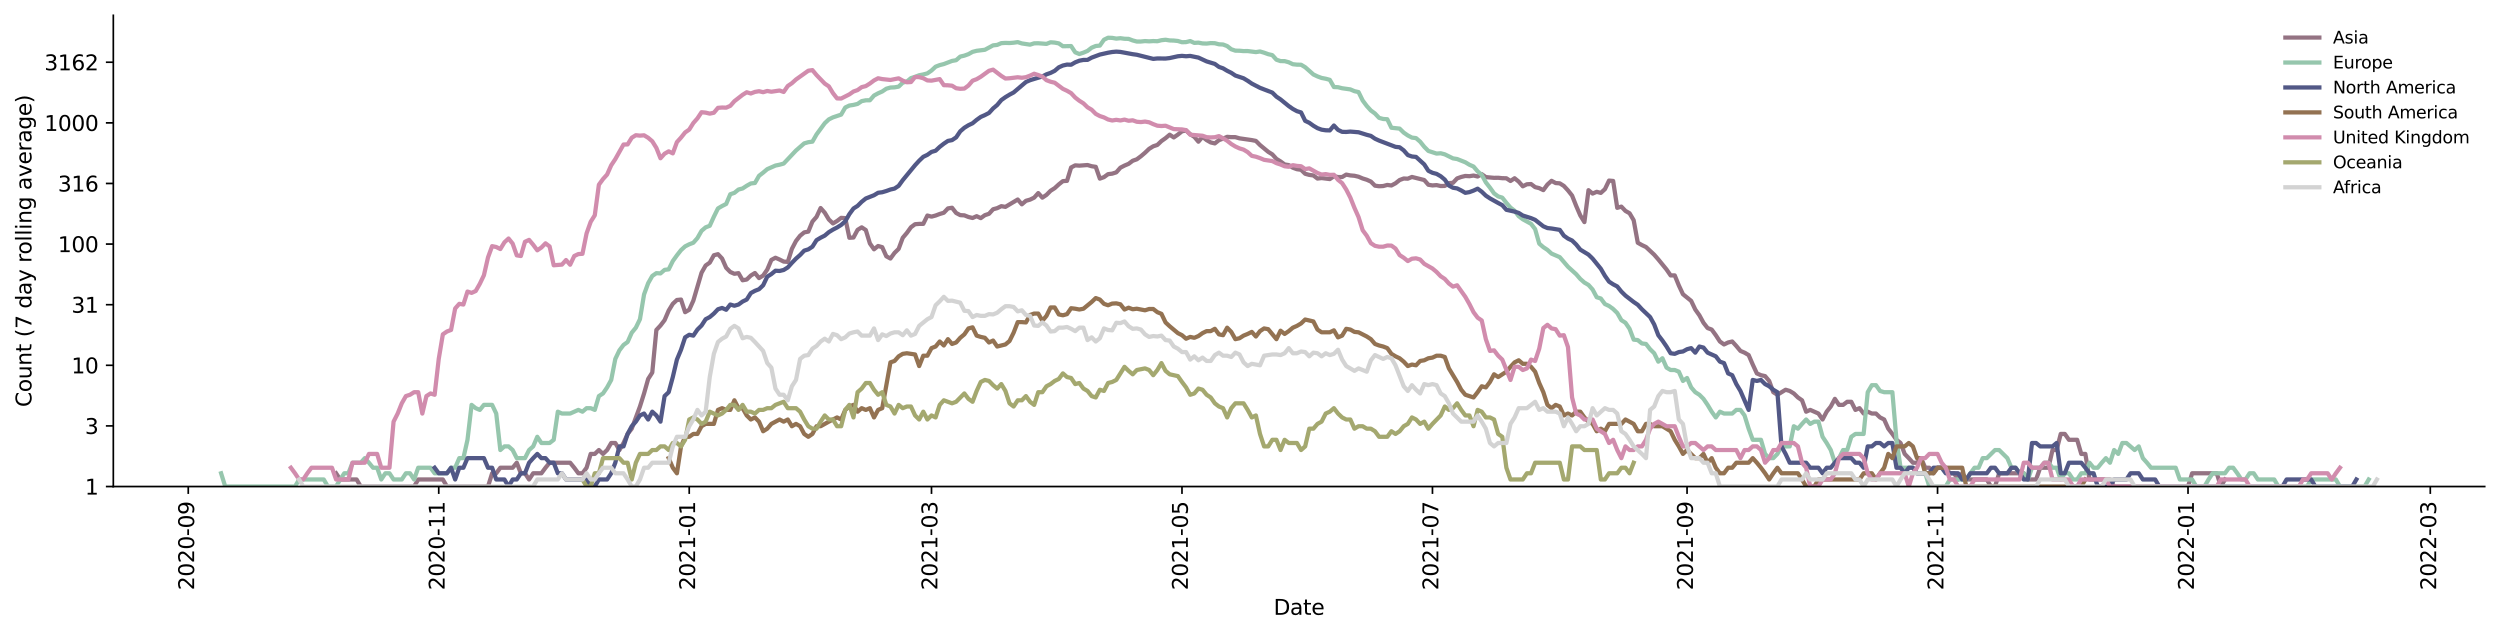 <?xml version="1.0" encoding="utf-8" standalone="no"?>
<!DOCTYPE svg PUBLIC "-//W3C//DTD SVG 1.1//EN"
  "http://www.w3.org/Graphics/SVG/1.1/DTD/svg11.dtd">
<svg xmlns:xlink="http://www.w3.org/1999/xlink" width="1176.528pt" height="298.621pt" viewBox="0 0 1176.528 298.621" xmlns="http://www.w3.org/2000/svg" version="1.1">
 <defs>
  <style type="text/css">*{stroke-linejoin: round; stroke-linecap: butt}</style>
 </defs>
 <g id="figure_1">
  <g id="patch_1">
   <path d="M 0 298.621 
L 1176.528 298.621 
L 1176.528 0 
L 0 0 
z
" style="fill: #ffffff"/>
  </g>
  <g id="axes_1">
   <g id="patch_2">
    <path d="M 53.328 228.96 
L 1169.328 228.96 
L 1169.328 7.2 
L 53.328 7.2 
z
" style="fill: #ffffff"/>
   </g>
   <g id="matplotlib.axis_1">
    <g id="xtick_1">
     <g id="line2d_1">
      <defs>
       <path id="m299b4b257c" d="M 0 0 
L 0 3.5 
" style="stroke: #000000; stroke-width: 0.8"/>
      </defs>
      <g>
       <use xlink:href="#m299b4b257c" x="88.596" y="228.96" style="stroke: #000000; stroke-width: 0.8"/>
      </g>
     </g>
     <g id="text_1">
      <!-- 2020-09 -->
      <g transform="translate(91.355 277.743)rotate(-90)scale(0.1 -0.1)">
       <defs>
        <path id="DejaVuSans-32" d="M 1228 531 
L 3431 531 
L 3431 0 
L 469 0 
L 469 531 
Q 828 903 1448 1529 
Q 2069 2156 2228 2338 
Q 2531 2678 2651 2914 
Q 2772 3150 2772 3378 
Q 2772 3750 2511 3984 
Q 2250 4219 1831 4219 
Q 1534 4219 1204 4116 
Q 875 4013 500 3803 
L 500 4441 
Q 881 4594 1212 4672 
Q 1544 4750 1819 4750 
Q 2544 4750 2975 4387 
Q 3406 4025 3406 3419 
Q 3406 3131 3298 2873 
Q 3191 2616 2906 2266 
Q 2828 2175 2409 1742 
Q 1991 1309 1228 531 
z
" transform="scale(0.016)"/>
        <path id="DejaVuSans-30" d="M 2034 4250 
Q 1547 4250 1301 3770 
Q 1056 3291 1056 2328 
Q 1056 1369 1301 889 
Q 1547 409 2034 409 
Q 2525 409 2770 889 
Q 3016 1369 3016 2328 
Q 3016 3291 2770 3770 
Q 2525 4250 2034 4250 
z
M 2034 4750 
Q 2819 4750 3233 4129 
Q 3647 3509 3647 2328 
Q 3647 1150 3233 529 
Q 2819 -91 2034 -91 
Q 1250 -91 836 529 
Q 422 1150 422 2328 
Q 422 3509 836 4129 
Q 1250 4750 2034 4750 
z
" transform="scale(0.016)"/>
        <path id="DejaVuSans-2d" d="M 313 2009 
L 1997 2009 
L 1997 1497 
L 313 1497 
L 313 2009 
z
" transform="scale(0.016)"/>
        <path id="DejaVuSans-39" d="M 703 97 
L 703 672 
Q 941 559 1184 500 
Q 1428 441 1663 441 
Q 2288 441 2617 861 
Q 2947 1281 2994 2138 
Q 2813 1869 2534 1725 
Q 2256 1581 1919 1581 
Q 1219 1581 811 2004 
Q 403 2428 403 3163 
Q 403 3881 828 4315 
Q 1253 4750 1959 4750 
Q 2769 4750 3195 4129 
Q 3622 3509 3622 2328 
Q 3622 1225 3098 567 
Q 2575 -91 1691 -91 
Q 1453 -91 1209 -44 
Q 966 3 703 97 
z
M 1959 2075 
Q 2384 2075 2632 2365 
Q 2881 2656 2881 3163 
Q 2881 3666 2632 3958 
Q 2384 4250 1959 4250 
Q 1534 4250 1286 3958 
Q 1038 3666 1038 3163 
Q 1038 2656 1286 2365 
Q 1534 2075 1959 2075 
z
" transform="scale(0.016)"/>
       </defs>
       <use xlink:href="#DejaVuSans-32"/>
       <use xlink:href="#DejaVuSans-30" x="63.623"/>
       <use xlink:href="#DejaVuSans-32" x="127.246"/>
       <use xlink:href="#DejaVuSans-30" x="190.869"/>
       <use xlink:href="#DejaVuSans-2d" x="254.492"/>
       <use xlink:href="#DejaVuSans-30" x="290.576"/>
       <use xlink:href="#DejaVuSans-39" x="354.199"/>
      </g>
     </g>
    </g>
    <g id="xtick_2">
     <g id="line2d_2">
      <g>
       <use xlink:href="#m299b4b257c" x="206.476" y="228.96" style="stroke: #000000; stroke-width: 0.8"/>
      </g>
     </g>
     <g id="text_2">
      <!-- 2020-11 -->
      <g transform="translate(209.236 277.743)rotate(-90)scale(0.1 -0.1)">
       <defs>
        <path id="DejaVuSans-31" d="M 794 531 
L 1825 531 
L 1825 4091 
L 703 3866 
L 703 4441 
L 1819 4666 
L 2450 4666 
L 2450 531 
L 3481 531 
L 3481 0 
L 794 0 
L 794 531 
z
" transform="scale(0.016)"/>
       </defs>
       <use xlink:href="#DejaVuSans-32"/>
       <use xlink:href="#DejaVuSans-30" x="63.623"/>
       <use xlink:href="#DejaVuSans-32" x="127.246"/>
       <use xlink:href="#DejaVuSans-30" x="190.869"/>
       <use xlink:href="#DejaVuSans-2d" x="254.492"/>
       <use xlink:href="#DejaVuSans-31" x="290.576"/>
       <use xlink:href="#DejaVuSans-31" x="354.199"/>
      </g>
     </g>
    </g>
    <g id="xtick_3">
     <g id="line2d_3">
      <g>
       <use xlink:href="#m299b4b257c" x="324.357" y="228.96" style="stroke: #000000; stroke-width: 0.8"/>
      </g>
     </g>
     <g id="text_3">
      <!-- 2021-01 -->
      <g transform="translate(327.116 277.743)rotate(-90)scale(0.1 -0.1)">
       <use xlink:href="#DejaVuSans-32"/>
       <use xlink:href="#DejaVuSans-30" x="63.623"/>
       <use xlink:href="#DejaVuSans-32" x="127.246"/>
       <use xlink:href="#DejaVuSans-31" x="190.869"/>
       <use xlink:href="#DejaVuSans-2d" x="254.492"/>
       <use xlink:href="#DejaVuSans-30" x="290.576"/>
       <use xlink:href="#DejaVuSans-31" x="354.199"/>
      </g>
     </g>
    </g>
    <g id="xtick_4">
     <g id="line2d_4">
      <g>
       <use xlink:href="#m299b4b257c" x="438.372" y="228.96" style="stroke: #000000; stroke-width: 0.8"/>
      </g>
     </g>
     <g id="text_4">
      <!-- 2021-03 -->
      <g transform="translate(441.132 277.743)rotate(-90)scale(0.1 -0.1)">
       <defs>
        <path id="DejaVuSans-33" d="M 2597 2516 
Q 3050 2419 3304 2112 
Q 3559 1806 3559 1356 
Q 3559 666 3084 287 
Q 2609 -91 1734 -91 
Q 1441 -91 1130 -33 
Q 819 25 488 141 
L 488 750 
Q 750 597 1062 519 
Q 1375 441 1716 441 
Q 2309 441 2620 675 
Q 2931 909 2931 1356 
Q 2931 1769 2642 2001 
Q 2353 2234 1838 2234 
L 1294 2234 
L 1294 2753 
L 1863 2753 
Q 2328 2753 2575 2939 
Q 2822 3125 2822 3475 
Q 2822 3834 2567 4026 
Q 2313 4219 1838 4219 
Q 1578 4219 1281 4162 
Q 984 4106 628 3988 
L 628 4550 
Q 988 4650 1302 4700 
Q 1616 4750 1894 4750 
Q 2613 4750 3031 4423 
Q 3450 4097 3450 3541 
Q 3450 3153 3228 2886 
Q 3006 2619 2597 2516 
z
" transform="scale(0.016)"/>
       </defs>
       <use xlink:href="#DejaVuSans-32"/>
       <use xlink:href="#DejaVuSans-30" x="63.623"/>
       <use xlink:href="#DejaVuSans-32" x="127.246"/>
       <use xlink:href="#DejaVuSans-31" x="190.869"/>
       <use xlink:href="#DejaVuSans-2d" x="254.492"/>
       <use xlink:href="#DejaVuSans-30" x="290.576"/>
       <use xlink:href="#DejaVuSans-33" x="354.199"/>
      </g>
     </g>
    </g>
    <g id="xtick_5">
     <g id="line2d_5">
      <g>
       <use xlink:href="#m299b4b257c" x="556.253" y="228.96" style="stroke: #000000; stroke-width: 0.8"/>
      </g>
     </g>
     <g id="text_5">
      <!-- 2021-05 -->
      <g transform="translate(559.012 277.743)rotate(-90)scale(0.1 -0.1)">
       <defs>
        <path id="DejaVuSans-35" d="M 691 4666 
L 3169 4666 
L 3169 4134 
L 1269 4134 
L 1269 2991 
Q 1406 3038 1543 3061 
Q 1681 3084 1819 3084 
Q 2600 3084 3056 2656 
Q 3513 2228 3513 1497 
Q 3513 744 3044 326 
Q 2575 -91 1722 -91 
Q 1428 -91 1123 -41 
Q 819 9 494 109 
L 494 744 
Q 775 591 1075 516 
Q 1375 441 1709 441 
Q 2250 441 2565 725 
Q 2881 1009 2881 1497 
Q 2881 1984 2565 2268 
Q 2250 2553 1709 2553 
Q 1456 2553 1204 2497 
Q 953 2441 691 2322 
L 691 4666 
z
" transform="scale(0.016)"/>
       </defs>
       <use xlink:href="#DejaVuSans-32"/>
       <use xlink:href="#DejaVuSans-30" x="63.623"/>
       <use xlink:href="#DejaVuSans-32" x="127.246"/>
       <use xlink:href="#DejaVuSans-31" x="190.869"/>
       <use xlink:href="#DejaVuSans-2d" x="254.492"/>
       <use xlink:href="#DejaVuSans-30" x="290.576"/>
       <use xlink:href="#DejaVuSans-35" x="354.199"/>
      </g>
     </g>
    </g>
    <g id="xtick_6">
     <g id="line2d_6">
      <g>
       <use xlink:href="#m299b4b257c" x="674.133" y="228.96" style="stroke: #000000; stroke-width: 0.8"/>
      </g>
     </g>
     <g id="text_6">
      <!-- 2021-07 -->
      <g transform="translate(676.893 277.743)rotate(-90)scale(0.1 -0.1)">
       <defs>
        <path id="DejaVuSans-37" d="M 525 4666 
L 3525 4666 
L 3525 4397 
L 1831 0 
L 1172 0 
L 2766 4134 
L 525 4134 
L 525 4666 
z
" transform="scale(0.016)"/>
       </defs>
       <use xlink:href="#DejaVuSans-32"/>
       <use xlink:href="#DejaVuSans-30" x="63.623"/>
       <use xlink:href="#DejaVuSans-32" x="127.246"/>
       <use xlink:href="#DejaVuSans-31" x="190.869"/>
       <use xlink:href="#DejaVuSans-2d" x="254.492"/>
       <use xlink:href="#DejaVuSans-30" x="290.576"/>
       <use xlink:href="#DejaVuSans-37" x="354.199"/>
      </g>
     </g>
    </g>
    <g id="xtick_7">
     <g id="line2d_7">
      <g>
       <use xlink:href="#m299b4b257c" x="793.946" y="228.96" style="stroke: #000000; stroke-width: 0.8"/>
      </g>
     </g>
     <g id="text_7">
      <!-- 2021-09 -->
      <g transform="translate(796.706 277.743)rotate(-90)scale(0.1 -0.1)">
       <use xlink:href="#DejaVuSans-32"/>
       <use xlink:href="#DejaVuSans-30" x="63.623"/>
       <use xlink:href="#DejaVuSans-32" x="127.246"/>
       <use xlink:href="#DejaVuSans-31" x="190.869"/>
       <use xlink:href="#DejaVuSans-2d" x="254.492"/>
       <use xlink:href="#DejaVuSans-30" x="290.576"/>
       <use xlink:href="#DejaVuSans-39" x="354.199"/>
      </g>
     </g>
    </g>
    <g id="xtick_8">
     <g id="line2d_8">
      <g>
       <use xlink:href="#m299b4b257c" x="911.827" y="228.96" style="stroke: #000000; stroke-width: 0.8"/>
      </g>
     </g>
     <g id="text_8">
      <!-- 2021-11 -->
      <g transform="translate(914.586 277.743)rotate(-90)scale(0.1 -0.1)">
       <use xlink:href="#DejaVuSans-32"/>
       <use xlink:href="#DejaVuSans-30" x="63.623"/>
       <use xlink:href="#DejaVuSans-32" x="127.246"/>
       <use xlink:href="#DejaVuSans-31" x="190.869"/>
       <use xlink:href="#DejaVuSans-2d" x="254.492"/>
       <use xlink:href="#DejaVuSans-31" x="290.576"/>
       <use xlink:href="#DejaVuSans-31" x="354.199"/>
      </g>
     </g>
    </g>
    <g id="xtick_9">
     <g id="line2d_9">
      <g>
       <use xlink:href="#m299b4b257c" x="1029.707" y="228.96" style="stroke: #000000; stroke-width: 0.8"/>
      </g>
     </g>
     <g id="text_9">
      <!-- 2022-01 -->
      <g transform="translate(1032.467 277.743)rotate(-90)scale(0.1 -0.1)">
       <use xlink:href="#DejaVuSans-32"/>
       <use xlink:href="#DejaVuSans-30" x="63.623"/>
       <use xlink:href="#DejaVuSans-32" x="127.246"/>
       <use xlink:href="#DejaVuSans-32" x="190.869"/>
       <use xlink:href="#DejaVuSans-2d" x="254.492"/>
       <use xlink:href="#DejaVuSans-30" x="290.576"/>
       <use xlink:href="#DejaVuSans-31" x="354.199"/>
      </g>
     </g>
    </g>
    <g id="xtick_10">
     <g id="line2d_10">
      <g>
       <use xlink:href="#m299b4b257c" x="1143.723" y="228.96" style="stroke: #000000; stroke-width: 0.8"/>
      </g>
     </g>
     <g id="text_10">
      <!-- 2022-03 -->
      <g transform="translate(1146.482 277.743)rotate(-90)scale(0.1 -0.1)">
       <use xlink:href="#DejaVuSans-32"/>
       <use xlink:href="#DejaVuSans-30" x="63.623"/>
       <use xlink:href="#DejaVuSans-32" x="127.246"/>
       <use xlink:href="#DejaVuSans-32" x="190.869"/>
       <use xlink:href="#DejaVuSans-2d" x="254.492"/>
       <use xlink:href="#DejaVuSans-30" x="290.576"/>
       <use xlink:href="#DejaVuSans-33" x="354.199"/>
      </g>
     </g>
    </g>
    <g id="text_11">
     <!-- Date -->
     <g transform="translate(599.377 289.341)scale(0.1 -0.1)">
      <defs>
       <path id="DejaVuSans-44" d="M 1259 4147 
L 1259 519 
L 2022 519 
Q 2988 519 3436 956 
Q 3884 1394 3884 2338 
Q 3884 3275 3436 3711 
Q 2988 4147 2022 4147 
L 1259 4147 
z
M 628 4666 
L 1925 4666 
Q 3281 4666 3915 4102 
Q 4550 3538 4550 2338 
Q 4550 1131 3912 565 
Q 3275 0 1925 0 
L 628 0 
L 628 4666 
z
" transform="scale(0.016)"/>
       <path id="DejaVuSans-61" d="M 2194 1759 
Q 1497 1759 1228 1600 
Q 959 1441 959 1056 
Q 959 750 1161 570 
Q 1363 391 1709 391 
Q 2188 391 2477 730 
Q 2766 1069 2766 1631 
L 2766 1759 
L 2194 1759 
z
M 3341 1997 
L 3341 0 
L 2766 0 
L 2766 531 
Q 2569 213 2275 61 
Q 1981 -91 1556 -91 
Q 1019 -91 701 211 
Q 384 513 384 1019 
Q 384 1609 779 1909 
Q 1175 2209 1959 2209 
L 2766 2209 
L 2766 2266 
Q 2766 2663 2505 2880 
Q 2244 3097 1772 3097 
Q 1472 3097 1187 3025 
Q 903 2953 641 2809 
L 641 3341 
Q 956 3463 1253 3523 
Q 1550 3584 1831 3584 
Q 2591 3584 2966 3190 
Q 3341 2797 3341 1997 
z
" transform="scale(0.016)"/>
       <path id="DejaVuSans-74" d="M 1172 4494 
L 1172 3500 
L 2356 3500 
L 2356 3053 
L 1172 3053 
L 1172 1153 
Q 1172 725 1289 603 
Q 1406 481 1766 481 
L 2356 481 
L 2356 0 
L 1766 0 
Q 1100 0 847 248 
Q 594 497 594 1153 
L 594 3053 
L 172 3053 
L 172 3500 
L 594 3500 
L 594 4494 
L 1172 4494 
z
" transform="scale(0.016)"/>
       <path id="DejaVuSans-65" d="M 3597 1894 
L 3597 1613 
L 953 1613 
Q 991 1019 1311 708 
Q 1631 397 2203 397 
Q 2534 397 2845 478 
Q 3156 559 3463 722 
L 3463 178 
Q 3153 47 2828 -22 
Q 2503 -91 2169 -91 
Q 1331 -91 842 396 
Q 353 884 353 1716 
Q 353 2575 817 3079 
Q 1281 3584 2069 3584 
Q 2775 3584 3186 3129 
Q 3597 2675 3597 1894 
z
M 3022 2063 
Q 3016 2534 2758 2815 
Q 2500 3097 2075 3097 
Q 1594 3097 1305 2825 
Q 1016 2553 972 2059 
L 3022 2063 
z
" transform="scale(0.016)"/>
      </defs>
      <use xlink:href="#DejaVuSans-44"/>
      <use xlink:href="#DejaVuSans-61" x="77.002"/>
      <use xlink:href="#DejaVuSans-74" x="138.281"/>
      <use xlink:href="#DejaVuSans-65" x="177.49"/>
     </g>
    </g>
   </g>
   <g id="matplotlib.axis_2">
    <g id="ytick_1">
     <g id="line2d_11">
      <defs>
       <path id="mb60369afa7" d="M 0 0 
L -3.5 0 
" style="stroke: #000000; stroke-width: 0.8"/>
      </defs>
      <g>
       <use xlink:href="#mb60369afa7" x="53.328" y="228.96" style="stroke: #000000; stroke-width: 0.8"/>
      </g>
     </g>
     <g id="text_12">
      <!-- 1 -->
      <g transform="translate(39.966 232.759)scale(0.1 -0.1)">
       <use xlink:href="#DejaVuSans-31"/>
      </g>
     </g>
    </g>
    <g id="ytick_2">
     <g id="line2d_12">
      <g>
       <use xlink:href="#mb60369afa7" x="53.328" y="200.436" style="stroke: #000000; stroke-width: 0.8"/>
      </g>
     </g>
     <g id="text_13">
      <!-- 3 -->
      <g transform="translate(39.966 204.236)scale(0.1 -0.1)">
       <use xlink:href="#DejaVuSans-33"/>
      </g>
     </g>
    </g>
    <g id="ytick_3">
     <g id="line2d_13">
      <g>
       <use xlink:href="#mb60369afa7" x="53.328" y="171.913" style="stroke: #000000; stroke-width: 0.8"/>
      </g>
     </g>
     <g id="text_14">
      <!-- 10 -->
      <g transform="translate(33.603 175.712)scale(0.1 -0.1)">
       <use xlink:href="#DejaVuSans-31"/>
       <use xlink:href="#DejaVuSans-30" x="63.623"/>
      </g>
     </g>
    </g>
    <g id="ytick_4">
     <g id="line2d_14">
      <g>
       <use xlink:href="#mb60369afa7" x="53.328" y="143.389" style="stroke: #000000; stroke-width: 0.8"/>
      </g>
     </g>
     <g id="text_15">
      <!-- 31 -->
      <g transform="translate(33.603 147.188)scale(0.1 -0.1)">
       <use xlink:href="#DejaVuSans-33"/>
       <use xlink:href="#DejaVuSans-31" x="63.623"/>
      </g>
     </g>
    </g>
    <g id="ytick_5">
     <g id="line2d_15">
      <g>
       <use xlink:href="#mb60369afa7" x="53.328" y="114.865" style="stroke: #000000; stroke-width: 0.8"/>
      </g>
     </g>
     <g id="text_16">
      <!-- 100 -->
      <g transform="translate(27.241 118.664)scale(0.1 -0.1)">
       <use xlink:href="#DejaVuSans-31"/>
       <use xlink:href="#DejaVuSans-30" x="63.623"/>
       <use xlink:href="#DejaVuSans-30" x="127.246"/>
      </g>
     </g>
    </g>
    <g id="ytick_6">
     <g id="line2d_16">
      <g>
       <use xlink:href="#mb60369afa7" x="53.328" y="86.341" style="stroke: #000000; stroke-width: 0.8"/>
      </g>
     </g>
     <g id="text_17">
      <!-- 316 -->
      <g transform="translate(27.241 90.141)scale(0.1 -0.1)">
       <defs>
        <path id="DejaVuSans-36" d="M 2113 2584 
Q 1688 2584 1439 2293 
Q 1191 2003 1191 1497 
Q 1191 994 1439 701 
Q 1688 409 2113 409 
Q 2538 409 2786 701 
Q 3034 994 3034 1497 
Q 3034 2003 2786 2293 
Q 2538 2584 2113 2584 
z
M 3366 4563 
L 3366 3988 
Q 3128 4100 2886 4159 
Q 2644 4219 2406 4219 
Q 1781 4219 1451 3797 
Q 1122 3375 1075 2522 
Q 1259 2794 1537 2939 
Q 1816 3084 2150 3084 
Q 2853 3084 3261 2657 
Q 3669 2231 3669 1497 
Q 3669 778 3244 343 
Q 2819 -91 2113 -91 
Q 1303 -91 875 529 
Q 447 1150 447 2328 
Q 447 3434 972 4092 
Q 1497 4750 2381 4750 
Q 2619 4750 2861 4703 
Q 3103 4656 3366 4563 
z
" transform="scale(0.016)"/>
       </defs>
       <use xlink:href="#DejaVuSans-33"/>
       <use xlink:href="#DejaVuSans-31" x="63.623"/>
       <use xlink:href="#DejaVuSans-36" x="127.246"/>
      </g>
     </g>
    </g>
    <g id="ytick_7">
     <g id="line2d_17">
      <g>
       <use xlink:href="#mb60369afa7" x="53.328" y="57.818" style="stroke: #000000; stroke-width: 0.8"/>
      </g>
     </g>
     <g id="text_18">
      <!-- 1000 -->
      <g transform="translate(20.878 61.617)scale(0.1 -0.1)">
       <use xlink:href="#DejaVuSans-31"/>
       <use xlink:href="#DejaVuSans-30" x="63.623"/>
       <use xlink:href="#DejaVuSans-30" x="127.246"/>
       <use xlink:href="#DejaVuSans-30" x="190.869"/>
      </g>
     </g>
    </g>
    <g id="ytick_8">
     <g id="line2d_18">
      <g>
       <use xlink:href="#mb60369afa7" x="53.328" y="29.294" style="stroke: #000000; stroke-width: 0.8"/>
      </g>
     </g>
     <g id="text_19">
      <!-- 3162 -->
      <g transform="translate(20.878 33.093)scale(0.1 -0.1)">
       <use xlink:href="#DejaVuSans-33"/>
       <use xlink:href="#DejaVuSans-31" x="63.623"/>
       <use xlink:href="#DejaVuSans-36" x="127.246"/>
       <use xlink:href="#DejaVuSans-32" x="190.869"/>
      </g>
     </g>
    </g>
    <g id="text_20">
     <!-- Count (7 day rolling average) -->
     <g transform="translate(14.798 191.548)rotate(-90)scale(0.1 -0.1)">
      <defs>
       <path id="DejaVuSans-43" d="M 4122 4306 
L 4122 3641 
Q 3803 3938 3442 4084 
Q 3081 4231 2675 4231 
Q 1875 4231 1450 3742 
Q 1025 3253 1025 2328 
Q 1025 1406 1450 917 
Q 1875 428 2675 428 
Q 3081 428 3442 575 
Q 3803 722 4122 1019 
L 4122 359 
Q 3791 134 3420 21 
Q 3050 -91 2638 -91 
Q 1578 -91 968 557 
Q 359 1206 359 2328 
Q 359 3453 968 4101 
Q 1578 4750 2638 4750 
Q 3056 4750 3426 4639 
Q 3797 4528 4122 4306 
z
" transform="scale(0.016)"/>
       <path id="DejaVuSans-6f" d="M 1959 3097 
Q 1497 3097 1228 2736 
Q 959 2375 959 1747 
Q 959 1119 1226 758 
Q 1494 397 1959 397 
Q 2419 397 2687 759 
Q 2956 1122 2956 1747 
Q 2956 2369 2687 2733 
Q 2419 3097 1959 3097 
z
M 1959 3584 
Q 2709 3584 3137 3096 
Q 3566 2609 3566 1747 
Q 3566 888 3137 398 
Q 2709 -91 1959 -91 
Q 1206 -91 779 398 
Q 353 888 353 1747 
Q 353 2609 779 3096 
Q 1206 3584 1959 3584 
z
" transform="scale(0.016)"/>
       <path id="DejaVuSans-75" d="M 544 1381 
L 544 3500 
L 1119 3500 
L 1119 1403 
Q 1119 906 1312 657 
Q 1506 409 1894 409 
Q 2359 409 2629 706 
Q 2900 1003 2900 1516 
L 2900 3500 
L 3475 3500 
L 3475 0 
L 2900 0 
L 2900 538 
Q 2691 219 2414 64 
Q 2138 -91 1772 -91 
Q 1169 -91 856 284 
Q 544 659 544 1381 
z
M 1991 3584 
L 1991 3584 
z
" transform="scale(0.016)"/>
       <path id="DejaVuSans-6e" d="M 3513 2113 
L 3513 0 
L 2938 0 
L 2938 2094 
Q 2938 2591 2744 2837 
Q 2550 3084 2163 3084 
Q 1697 3084 1428 2787 
Q 1159 2491 1159 1978 
L 1159 0 
L 581 0 
L 581 3500 
L 1159 3500 
L 1159 2956 
Q 1366 3272 1645 3428 
Q 1925 3584 2291 3584 
Q 2894 3584 3203 3211 
Q 3513 2838 3513 2113 
z
" transform="scale(0.016)"/>
       <path id="DejaVuSans-20" transform="scale(0.016)"/>
       <path id="DejaVuSans-28" d="M 1984 4856 
Q 1566 4138 1362 3434 
Q 1159 2731 1159 2009 
Q 1159 1288 1364 580 
Q 1569 -128 1984 -844 
L 1484 -844 
Q 1016 -109 783 600 
Q 550 1309 550 2009 
Q 550 2706 781 3412 
Q 1013 4119 1484 4856 
L 1984 4856 
z
" transform="scale(0.016)"/>
       <path id="DejaVuSans-64" d="M 2906 2969 
L 2906 4863 
L 3481 4863 
L 3481 0 
L 2906 0 
L 2906 525 
Q 2725 213 2448 61 
Q 2172 -91 1784 -91 
Q 1150 -91 751 415 
Q 353 922 353 1747 
Q 353 2572 751 3078 
Q 1150 3584 1784 3584 
Q 2172 3584 2448 3432 
Q 2725 3281 2906 2969 
z
M 947 1747 
Q 947 1113 1208 752 
Q 1469 391 1925 391 
Q 2381 391 2643 752 
Q 2906 1113 2906 1747 
Q 2906 2381 2643 2742 
Q 2381 3103 1925 3103 
Q 1469 3103 1208 2742 
Q 947 2381 947 1747 
z
" transform="scale(0.016)"/>
       <path id="DejaVuSans-79" d="M 2059 -325 
Q 1816 -950 1584 -1140 
Q 1353 -1331 966 -1331 
L 506 -1331 
L 506 -850 
L 844 -850 
Q 1081 -850 1212 -737 
Q 1344 -625 1503 -206 
L 1606 56 
L 191 3500 
L 800 3500 
L 1894 763 
L 2988 3500 
L 3597 3500 
L 2059 -325 
z
" transform="scale(0.016)"/>
       <path id="DejaVuSans-72" d="M 2631 2963 
Q 2534 3019 2420 3045 
Q 2306 3072 2169 3072 
Q 1681 3072 1420 2755 
Q 1159 2438 1159 1844 
L 1159 0 
L 581 0 
L 581 3500 
L 1159 3500 
L 1159 2956 
Q 1341 3275 1631 3429 
Q 1922 3584 2338 3584 
Q 2397 3584 2469 3576 
Q 2541 3569 2628 3553 
L 2631 2963 
z
" transform="scale(0.016)"/>
       <path id="DejaVuSans-6c" d="M 603 4863 
L 1178 4863 
L 1178 0 
L 603 0 
L 603 4863 
z
" transform="scale(0.016)"/>
       <path id="DejaVuSans-69" d="M 603 3500 
L 1178 3500 
L 1178 0 
L 603 0 
L 603 3500 
z
M 603 4863 
L 1178 4863 
L 1178 4134 
L 603 4134 
L 603 4863 
z
" transform="scale(0.016)"/>
       <path id="DejaVuSans-67" d="M 2906 1791 
Q 2906 2416 2648 2759 
Q 2391 3103 1925 3103 
Q 1463 3103 1205 2759 
Q 947 2416 947 1791 
Q 947 1169 1205 825 
Q 1463 481 1925 481 
Q 2391 481 2648 825 
Q 2906 1169 2906 1791 
z
M 3481 434 
Q 3481 -459 3084 -895 
Q 2688 -1331 1869 -1331 
Q 1566 -1331 1297 -1286 
Q 1028 -1241 775 -1147 
L 775 -588 
Q 1028 -725 1275 -790 
Q 1522 -856 1778 -856 
Q 2344 -856 2625 -561 
Q 2906 -266 2906 331 
L 2906 616 
Q 2728 306 2450 153 
Q 2172 0 1784 0 
Q 1141 0 747 490 
Q 353 981 353 1791 
Q 353 2603 747 3093 
Q 1141 3584 1784 3584 
Q 2172 3584 2450 3431 
Q 2728 3278 2906 2969 
L 2906 3500 
L 3481 3500 
L 3481 434 
z
" transform="scale(0.016)"/>
       <path id="DejaVuSans-76" d="M 191 3500 
L 800 3500 
L 1894 563 
L 2988 3500 
L 3597 3500 
L 2284 0 
L 1503 0 
L 191 3500 
z
" transform="scale(0.016)"/>
       <path id="DejaVuSans-29" d="M 513 4856 
L 1013 4856 
Q 1481 4119 1714 3412 
Q 1947 2706 1947 2009 
Q 1947 1309 1714 600 
Q 1481 -109 1013 -844 
L 513 -844 
Q 928 -128 1133 580 
Q 1338 1288 1338 2009 
Q 1338 2731 1133 3434 
Q 928 4138 513 4856 
z
" transform="scale(0.016)"/>
      </defs>
      <use xlink:href="#DejaVuSans-43"/>
      <use xlink:href="#DejaVuSans-6f" x="69.824"/>
      <use xlink:href="#DejaVuSans-75" x="131.006"/>
      <use xlink:href="#DejaVuSans-6e" x="194.385"/>
      <use xlink:href="#DejaVuSans-74" x="257.764"/>
      <use xlink:href="#DejaVuSans-20" x="296.973"/>
      <use xlink:href="#DejaVuSans-28" x="328.76"/>
      <use xlink:href="#DejaVuSans-37" x="367.773"/>
      <use xlink:href="#DejaVuSans-20" x="431.396"/>
      <use xlink:href="#DejaVuSans-64" x="463.184"/>
      <use xlink:href="#DejaVuSans-61" x="526.66"/>
      <use xlink:href="#DejaVuSans-79" x="587.939"/>
      <use xlink:href="#DejaVuSans-20" x="647.119"/>
      <use xlink:href="#DejaVuSans-72" x="678.906"/>
      <use xlink:href="#DejaVuSans-6f" x="717.77"/>
      <use xlink:href="#DejaVuSans-6c" x="778.951"/>
      <use xlink:href="#DejaVuSans-6c" x="806.734"/>
      <use xlink:href="#DejaVuSans-69" x="834.518"/>
      <use xlink:href="#DejaVuSans-6e" x="862.301"/>
      <use xlink:href="#DejaVuSans-67" x="925.68"/>
      <use xlink:href="#DejaVuSans-20" x="989.156"/>
      <use xlink:href="#DejaVuSans-61" x="1020.943"/>
      <use xlink:href="#DejaVuSans-76" x="1082.223"/>
      <use xlink:href="#DejaVuSans-65" x="1141.402"/>
      <use xlink:href="#DejaVuSans-72" x="1202.926"/>
      <use xlink:href="#DejaVuSans-61" x="1244.039"/>
      <use xlink:href="#DejaVuSans-67" x="1305.318"/>
      <use xlink:href="#DejaVuSans-65" x="1368.795"/>
      <use xlink:href="#DejaVuSans-29" x="1430.318"/>
     </g>
    </g>
   </g>
   <g id="line2d_19">
    <path d="M 158.164 222.734 
L 160.097 225.652 
L 167.827 225.652 
L 169.759 228.96 
L 194.881 228.96 
L 196.814 225.652 
L 208.409 225.652 
L 210.341 228.96 
L 229.666 228.96 
L 231.598 222.734 
L 233.531 222.734 
L 235.463 220.123 
L 241.261 220.123 
L 243.193 217.762 
L 245.126 222.734 
L 247.058 222.734 
L 248.99 225.652 
L 250.923 222.734 
L 254.788 222.734 
L 256.72 220.123 
L 258.653 217.762 
L 268.315 217.762 
L 270.248 220.123 
L 272.18 222.734 
L 274.113 222.734 
L 276.045 220.123 
L 277.977 213.623 
L 279.91 213.623 
L 281.842 211.787 
L 283.775 213.623 
L 285.707 211.787 
L 287.64 208.479 
L 289.572 208.479 
L 291.505 211.787 
L 293.437 208.479 
L 295.37 204.221 
L 297.302 201.741 
L 301.167 191.306 
L 303.1 185.166 
L 305.032 178.342 
L 306.964 175.322 
L 308.897 155.276 
L 310.829 153.196 
L 312.762 150.669 
L 314.694 146.152 
L 316.627 142.985 
L 318.559 141.18 
L 320.492 140.976 
L 322.424 146.914 
L 324.357 145.779 
L 326.289 141.489 
L 330.154 128.361 
L 332.087 124.946 
L 334.019 123.601 
L 335.952 120.13 
L 337.884 119.61 
L 339.816 121.664 
L 341.749 126.033 
L 343.681 127.998 
L 345.614 128.854 
L 347.546 128.545 
L 349.479 131.897 
L 351.411 131.548 
L 353.344 129.677 
L 355.276 128.483 
L 357.209 130.863 
L 359.141 129.677 
L 361.074 126.881 
L 363.006 122.325 
L 364.939 121.295 
L 366.871 122.135 
L 368.803 123.103 
L 370.736 123.251 
L 372.668 117.124 
L 374.601 113.422 
L 376.533 110.945 
L 378.466 109.365 
L 380.398 108.999 
L 382.331 104.283 
L 384.263 102.075 
L 386.196 97.905 
L 388.128 100.087 
L 390.061 103.287 
L 391.993 105.152 
L 393.926 104.007 
L 395.858 102.523 
L 397.79 102.652 
L 399.723 111.9 
L 401.655 111.775 
L 403.588 108.175 
L 405.52 106.988 
L 407.453 108.256 
L 409.385 114.584 
L 411.318 117.319 
L 413.25 115.766 
L 415.183 116.323 
L 417.115 120.616 
L 419.048 121.664 
L 420.98 119.017 
L 422.913 117.124 
L 424.845 111.9 
L 426.777 109.622 
L 428.71 106.937 
L 430.642 105.514 
L 432.575 105.368 
L 434.507 105.344 
L 436.44 101.429 
L 438.372 101.949 
L 440.305 101.429 
L 442.237 100.699 
L 444.17 100.126 
L 446.102 98.085 
L 448.035 97.763 
L 449.967 100.224 
L 451.9 101.244 
L 453.832 101.347 
L 455.764 102.117 
L 457.697 102.587 
L 459.629 101.74 
L 461.562 102.652 
L 463.494 101.265 
L 465.427 100.619 
L 467.359 98.483 
L 469.292 97.959 
L 471.224 97.029 
L 473.157 97.358 
L 478.954 93.893 
L 480.887 96.149 
L 482.819 94.493 
L 484.752 93.954 
L 486.684 93.013 
L 488.616 90.867 
L 490.549 93.013 
L 492.481 91.715 
L 494.414 89.777 
L 496.346 88.548 
L 498.279 86.777 
L 500.211 85.232 
L 502.144 85.114 
L 504.076 78.818 
L 506.009 77.814 
L 507.941 77.958 
L 511.806 77.664 
L 513.739 78.23 
L 515.671 78.514 
L 517.603 84.061 
L 519.536 83.367 
L 521.468 81.958 
L 523.401 81.725 
L 525.333 81.11 
L 527.266 78.918 
L 529.198 77.926 
L 531.131 77.103 
L 533.063 75.651 
L 534.996 74.97 
L 536.928 73.527 
L 538.861 71.881 
L 540.793 70.041 
L 542.726 68.853 
L 544.658 68.209 
L 546.59 66.378 
L 548.523 65.016 
L 550.455 63.391 
L 552.388 64.673 
L 554.32 63.342 
L 556.253 61.794 
L 558.185 61.411 
L 560.118 63.179 
L 562.05 64.395 
L 563.983 66.68 
L 565.915 64.408 
L 567.848 65.932 
L 569.78 67.037 
L 571.713 67.493 
L 573.645 65.947 
L 575.577 65.249 
L 577.51 64.395 
L 579.442 64.543 
L 581.375 64.547 
L 583.307 65.097 
L 589.105 65.932 
L 591.037 66.313 
L 592.97 68.252 
L 596.835 71.448 
L 598.767 72.649 
L 600.7 74.772 
L 602.632 75.965 
L 604.564 77.39 
L 606.497 77.696 
L 608.429 78.934 
L 610.362 79.633 
L 612.294 79.907 
L 614.227 81.781 
L 616.159 82.308 
L 618.092 82.566 
L 620.024 84.031 
L 621.957 83.797 
L 625.822 84.277 
L 627.754 82.934 
L 629.687 83.327 
L 631.619 83.317 
L 633.552 82.165 
L 635.484 82.556 
L 637.416 82.72 
L 639.349 83.169 
L 641.281 83.99 
L 643.214 84.587 
L 645.146 85.447 
L 647.079 87.377 
L 649.011 87.647 
L 650.944 87.552 
L 652.876 87.029 
L 654.809 87.284 
L 656.741 86.259 
L 658.674 84.723 
L 660.606 84.01 
L 662.539 84.092 
L 664.471 83.277 
L 670.268 84.723 
L 672.201 86.949 
L 674.133 87.26 
L 676.066 87.11 
L 677.998 87.541 
L 679.931 87.505 
L 681.863 86.181 
L 683.796 86.026 
L 685.728 83.97 
L 687.661 83.277 
L 689.593 82.807 
L 691.526 82.924 
L 693.458 82.614 
L 695.39 83.061 
L 697.323 81.977 
L 699.255 83.347 
L 703.12 83.696 
L 705.053 83.656 
L 706.985 83.858 
L 708.918 83.898 
L 710.85 85.168 
L 712.783 83.888 
L 714.715 85.468 
L 716.648 87.67 
L 718.58 86.72 
L 720.513 86.607 
L 722.445 88.063 
L 724.377 88.535 
L 726.31 89.47 
L 728.242 86.846 
L 730.175 85.104 
L 732.107 86.147 
L 734.04 86.281 
L 735.972 87.505 
L 737.905 89.597 
L 739.837 92.037 
L 741.77 96.908 
L 743.702 101.388 
L 745.635 104.515 
L 747.567 89.508 
L 749.5 91.097 
L 751.432 90.27 
L 753.364 90.774 
L 755.297 89.017 
L 757.229 84.987 
L 759.162 85.157 
L 761.094 97.816 
L 763.027 97.236 
L 764.959 99.263 
L 766.892 100.362 
L 768.824 103.645 
L 770.757 114.236 
L 772.689 115.33 
L 774.622 116.248 
L 778.487 119.868 
L 780.419 122.087 
L 784.284 126.823 
L 786.216 129.613 
L 788.149 129.613 
L 790.081 134.336 
L 792.014 138.468 
L 795.879 141.593 
L 797.811 145.656 
L 799.744 148.376 
L 801.676 151.9 
L 803.609 154.388 
L 805.541 155.096 
L 807.474 157.746 
L 809.406 160.714 
L 811.339 162.104 
L 813.271 161.169 
L 815.203 160.714 
L 817.136 162.829 
L 819.068 165.142 
L 821.001 165.963 
L 822.933 167.102 
L 824.866 171.561 
L 826.798 175.732 
L 828.731 176.572 
L 830.663 177.003 
L 832.596 179.277 
L 834.528 184.568 
L 836.461 185.777 
L 840.326 183.416 
L 842.258 183.986 
L 844.19 185.166 
L 846.123 187.048 
L 848.055 188.388 
L 849.988 193.745 
L 851.92 192.905 
L 855.785 194.614 
L 857.718 197.422 
L 859.65 193.745 
L 861.583 191.306 
L 863.515 187.709 
L 865.448 190.543 
L 867.38 190.543 
L 869.313 189.086 
L 871.245 189.086 
L 873.177 192.905 
L 875.11 192.092 
L 877.042 194.614 
L 878.975 193.745 
L 880.907 194.614 
L 882.84 194.614 
L 884.772 196.45 
L 886.705 197.422 
L 888.637 201.741 
L 890.57 204.221 
L 892.502 206.977 
L 894.435 208.479 
L 896.367 213.623 
L 898.3 215.606 
L 900.232 217.762 
L 902.164 217.762 
L 904.097 215.606 
L 906.029 220.123 
L 907.962 220.123 
L 909.894 222.734 
L 911.827 220.123 
L 915.692 220.123 
L 917.624 222.734 
L 919.557 222.734 
L 921.489 225.652 
L 923.422 222.734 
L 925.354 225.652 
L 935.016 225.652 
L 936.949 228.96 
L 938.881 228.96 
L 940.814 222.734 
L 952.409 222.734 
L 954.341 225.652 
L 958.206 225.652 
L 960.139 220.123 
L 964.003 220.123 
L 965.936 211.787 
L 967.868 211.787 
L 969.801 204.221 
L 971.733 204.221 
L 973.666 206.977 
L 977.531 206.977 
L 979.463 213.623 
L 981.396 213.623 
L 983.328 225.652 
L 992.99 225.652 
L 994.923 228.96 
L 1029.707 228.96 
L 1031.64 222.734 
L 1043.235 222.734 
L 1045.167 228.96 
L 1047.1 225.652 
L 1047.1 225.652 
" clip-path="url(#p6ccbc3d289)" style="fill: none; stroke: #947383; stroke-width: 2; stroke-linecap: square"/>
   </g>
   <g id="line2d_20">
    <path d="M 104.055 222.734 
L 105.988 228.96 
L 138.84 228.96 
L 140.772 225.652 
L 152.367 225.652 
L 154.3 228.96 
L 158.164 228.96 
L 160.097 225.652 
L 162.029 222.734 
L 163.962 222.734 
L 165.894 217.762 
L 169.759 217.762 
L 171.692 215.606 
L 173.624 217.762 
L 175.557 220.123 
L 177.489 220.123 
L 179.422 225.652 
L 181.354 222.734 
L 183.287 222.734 
L 185.219 225.652 
L 189.084 225.652 
L 191.016 222.734 
L 192.949 222.734 
L 194.881 225.652 
L 196.814 220.123 
L 202.611 220.123 
L 204.544 222.734 
L 210.341 222.734 
L 212.274 220.123 
L 214.206 220.123 
L 216.139 215.606 
L 218.071 215.606 
L 220.003 206.977 
L 221.936 190.543 
L 223.868 192.092 
L 225.801 192.905 
L 227.733 190.543 
L 231.598 190.543 
L 233.531 194.614 
L 235.463 211.787 
L 237.396 210.078 
L 239.328 210.078 
L 241.261 211.787 
L 243.193 215.606 
L 247.058 215.606 
L 248.99 211.787 
L 250.923 210.078 
L 252.855 205.561 
L 254.788 208.479 
L 258.653 208.479 
L 260.585 206.977 
L 262.518 193.745 
L 264.45 194.614 
L 268.315 194.614 
L 272.18 192.905 
L 274.113 193.745 
L 276.045 192.092 
L 277.977 192.092 
L 279.91 192.905 
L 281.842 186.405 
L 283.775 185.166 
L 285.707 182.315 
L 287.64 178.805 
L 289.572 168.916 
L 291.505 164.874 
L 293.437 162.344 
L 295.37 160.941 
L 297.302 156.576 
L 299.235 154.214 
L 301.167 150.223 
L 303.1 138.56 
L 305.032 133.272 
L 306.964 129.871 
L 308.897 128.545 
L 310.829 128.668 
L 312.762 126.996 
L 314.694 126.766 
L 316.627 122.857 
L 318.559 120.173 
L 320.492 117.713 
L 322.424 115.95 
L 324.357 114.972 
L 326.289 114.236 
L 328.222 112.026 
L 330.154 108.639 
L 332.087 106.988 
L 334.019 106.252 
L 335.952 101.991 
L 337.884 98.085 
L 339.816 96.96 
L 341.749 95.983 
L 343.681 91.411 
L 345.614 90.76 
L 347.546 89.192 
L 349.479 88.695 
L 351.411 87.424 
L 353.344 86.337 
L 355.276 86.114 
L 357.209 82.739 
L 359.141 81.247 
L 361.074 79.607 
L 364.939 77.91 
L 366.871 77.515 
L 368.803 76.98 
L 374.601 70.836 
L 378.466 67.472 
L 380.398 66.919 
L 382.331 66.665 
L 384.263 63.271 
L 388.128 57.995 
L 390.061 56.185 
L 391.993 55.232 
L 395.858 53.937 
L 397.79 50.591 
L 399.723 49.664 
L 401.655 49.371 
L 403.588 48.902 
L 405.52 47.591 
L 407.453 47.208 
L 409.385 47.175 
L 411.318 44.971 
L 413.25 43.909 
L 415.183 43.057 
L 417.115 41.75 
L 419.048 41.196 
L 420.98 41.104 
L 422.913 40.771 
L 424.845 38.898 
L 426.777 38.375 
L 428.71 36.767 
L 430.642 36.159 
L 432.575 35.414 
L 434.507 35.039 
L 436.44 34.532 
L 438.372 33.191 
L 440.305 31.388 
L 442.237 30.639 
L 444.17 30.148 
L 448.035 28.675 
L 449.967 28.327 
L 451.9 26.631 
L 453.832 26.181 
L 455.764 25.483 
L 457.697 24.407 
L 459.629 23.908 
L 463.494 23.425 
L 467.359 21.346 
L 469.292 21.131 
L 471.224 20.31 
L 473.157 20.188 
L 475.089 20.253 
L 477.022 20.099 
L 478.954 19.819 
L 480.887 20.44 
L 484.752 21.014 
L 486.684 20.392 
L 488.616 20.358 
L 492.481 20.658 
L 494.414 19.901 
L 496.346 20.048 
L 498.279 20.414 
L 500.211 21.763 
L 504.076 21.678 
L 506.009 24.626 
L 507.941 25.419 
L 509.874 24.78 
L 511.806 23.956 
L 513.739 22.451 
L 515.671 21.645 
L 517.603 21.458 
L 519.536 18.702 
L 521.468 17.76 
L 523.401 17.826 
L 525.333 18.166 
L 527.266 17.977 
L 529.198 18.243 
L 531.131 18.301 
L 533.063 19.031 
L 534.996 19.549 
L 536.928 19.535 
L 538.861 19.331 
L 540.793 19.454 
L 542.726 19.324 
L 544.658 19.406 
L 546.59 18.922 
L 548.523 18.709 
L 550.455 19.027 
L 552.388 19.087 
L 554.32 19.285 
L 556.253 19.878 
L 558.185 19.813 
L 560.118 19.323 
L 562.05 20.191 
L 563.983 20.066 
L 565.915 20.441 
L 567.848 20.508 
L 569.78 20.276 
L 571.713 20.338 
L 573.645 20.848 
L 575.577 20.946 
L 577.51 21.675 
L 579.442 23.183 
L 581.375 23.842 
L 583.307 23.872 
L 585.24 24.051 
L 587.172 24.028 
L 591.037 24.519 
L 592.97 24.22 
L 594.902 24.795 
L 596.835 25.493 
L 598.767 25.943 
L 600.7 28.108 
L 602.632 28.753 
L 604.564 28.765 
L 606.497 29.303 
L 608.429 30.222 
L 610.362 30.428 
L 612.294 30.464 
L 614.227 31.625 
L 618.092 35.044 
L 620.024 35.965 
L 621.957 36.686 
L 623.889 37.05 
L 625.822 37.578 
L 627.754 40.958 
L 629.687 41.041 
L 631.619 41.531 
L 635.484 42.073 
L 637.416 42.904 
L 639.349 43.336 
L 641.281 47.286 
L 643.214 49.874 
L 645.146 51.994 
L 647.079 53.419 
L 649.011 55.469 
L 650.944 55.993 
L 652.876 56.108 
L 654.809 60.116 
L 658.674 60.519 
L 660.606 62.413 
L 662.539 63.748 
L 664.471 64.757 
L 666.403 64.997 
L 668.336 66.675 
L 670.268 69.08 
L 672.201 71.028 
L 676.066 72.278 
L 677.998 72.126 
L 679.931 72.636 
L 683.796 74.535 
L 685.728 74.836 
L 689.593 76.366 
L 691.526 77.53 
L 693.458 78.368 
L 695.39 80.643 
L 697.323 82.298 
L 699.255 85.827 
L 701.188 88.304 
L 703.12 91.002 
L 705.053 92.434 
L 706.985 93.013 
L 708.918 95.476 
L 710.85 97.692 
L 712.783 99.188 
L 714.715 101.74 
L 716.648 103.199 
L 720.513 105.32 
L 722.445 107.826 
L 724.377 114.654 
L 726.31 116.323 
L 728.242 117.594 
L 730.175 119.354 
L 734.04 121.021 
L 737.905 125.538 
L 741.77 129.042 
L 743.702 131.272 
L 745.635 132.976 
L 747.567 134.104 
L 749.5 136.274 
L 751.432 139.884 
L 753.364 140.474 
L 755.297 143.095 
L 757.229 143.996 
L 759.162 145.412 
L 761.094 147.304 
L 763.027 150.669 
L 764.959 151.9 
L 766.892 154.74 
L 768.824 159.83 
L 770.757 160.048 
L 772.689 161.632 
L 774.622 161.867 
L 776.554 164.347 
L 778.487 166.243 
L 780.419 170.203 
L 782.352 168.604 
L 784.284 172.998 
L 786.216 174.133 
L 788.149 174.133 
L 790.081 174.919 
L 792.014 179.277 
L 793.946 177.887 
L 795.879 182.315 
L 797.811 184.568 
L 799.744 185.777 
L 801.676 187.709 
L 803.609 190.543 
L 805.541 193.745 
L 807.474 196.45 
L 809.406 193.745 
L 811.339 194.614 
L 815.203 194.614 
L 817.136 192.905 
L 819.068 192.905 
L 821.001 195.515 
L 822.933 201.741 
L 824.866 206.977 
L 828.731 206.977 
L 830.663 213.623 
L 832.596 215.606 
L 834.528 215.606 
L 836.461 213.623 
L 838.393 210.078 
L 842.258 210.078 
L 844.19 200.589 
L 846.123 201.741 
L 848.055 199.488 
L 849.988 197.422 
L 851.92 199.488 
L 853.853 198.433 
L 855.785 198.433 
L 857.718 205.561 
L 859.65 208.479 
L 861.583 211.787 
L 863.515 217.762 
L 865.448 215.606 
L 867.38 211.787 
L 869.313 211.787 
L 871.245 205.561 
L 873.177 204.221 
L 877.042 204.221 
L 878.975 184.568 
L 880.907 181.26 
L 882.84 181.26 
L 884.772 183.986 
L 886.705 184.568 
L 890.57 184.568 
L 892.502 206.977 
L 894.435 220.123 
L 900.232 220.123 
L 902.164 222.734 
L 906.029 222.734 
L 907.962 228.96 
L 915.692 228.96 
L 917.624 225.652 
L 925.354 225.652 
L 927.287 222.734 
L 929.219 220.123 
L 931.152 220.123 
L 933.084 215.606 
L 935.016 215.606 
L 938.881 211.787 
L 940.814 211.787 
L 944.679 215.606 
L 946.611 220.123 
L 948.544 220.123 
L 950.476 222.734 
L 952.409 222.734 
L 954.341 225.652 
L 956.274 220.123 
L 960.139 220.123 
L 962.071 217.762 
L 964.003 217.762 
L 965.936 220.123 
L 967.868 220.123 
L 969.801 225.652 
L 971.733 222.734 
L 973.666 222.734 
L 975.598 225.652 
L 977.531 225.652 
L 979.463 222.734 
L 981.396 222.734 
L 983.328 217.762 
L 985.261 220.123 
L 987.193 220.123 
L 989.126 217.762 
L 991.058 215.606 
L 992.99 217.762 
L 994.923 211.787 
L 996.855 213.623 
L 998.788 208.479 
L 1000.72 208.479 
L 1004.585 211.787 
L 1006.518 210.078 
L 1008.45 215.606 
L 1010.383 217.762 
L 1012.315 220.123 
L 1023.91 220.123 
L 1025.842 225.652 
L 1031.64 225.652 
L 1033.572 228.96 
L 1037.437 228.96 
L 1039.37 225.652 
L 1041.302 222.734 
L 1047.1 222.734 
L 1049.032 220.123 
L 1050.964 220.123 
L 1052.897 222.734 
L 1054.829 225.652 
L 1056.762 225.652 
L 1058.694 222.734 
L 1060.627 222.734 
L 1062.559 225.652 
L 1070.289 225.652 
L 1072.222 228.96 
L 1085.749 228.96 
L 1087.681 225.652 
L 1099.276 225.652 
L 1101.209 228.96 
L 1112.803 228.96 
L 1114.736 225.652 
L 1114.736 225.652 
" clip-path="url(#p6ccbc3d289)" style="fill: none; stroke: #96c6ad; stroke-width: 2; stroke-linecap: square"/>
   </g>
   <g id="line2d_21">
    <path d="M 204.544 220.123 
L 206.476 222.734 
L 210.341 222.734 
L 212.274 220.123 
L 214.206 225.652 
L 216.139 220.123 
L 218.071 220.123 
L 220.003 215.606 
L 227.733 215.606 
L 229.666 220.123 
L 231.598 220.123 
L 233.531 225.652 
L 237.396 225.652 
L 239.328 228.96 
L 241.261 225.652 
L 243.193 225.652 
L 245.126 222.734 
L 247.058 222.734 
L 248.99 217.762 
L 250.923 215.606 
L 252.855 213.623 
L 254.788 215.606 
L 256.72 215.606 
L 258.653 217.762 
L 260.585 217.762 
L 262.518 222.734 
L 264.45 222.734 
L 266.383 225.652 
L 276.045 225.652 
L 277.977 228.96 
L 279.91 228.96 
L 281.842 225.652 
L 285.707 225.652 
L 287.64 222.734 
L 289.572 217.762 
L 291.505 210.078 
L 293.437 210.078 
L 295.37 204.221 
L 297.302 200.589 
L 299.235 198.433 
L 301.167 195.515 
L 303.1 194.614 
L 305.032 197.422 
L 306.964 193.745 
L 308.897 195.515 
L 310.829 198.433 
L 312.762 186.405 
L 314.694 184.568 
L 316.627 177.441 
L 318.559 169.232 
L 320.492 164.609 
L 322.424 158.766 
L 324.357 157.547 
L 326.289 157.947 
L 328.222 155.096 
L 330.154 153.196 
L 332.087 150.223 
L 334.019 149.211 
L 335.952 147.568 
L 337.884 145.534 
L 339.816 144.931 
L 341.749 145.779 
L 343.681 143.317 
L 345.614 143.882 
L 347.546 143.317 
L 349.479 141.907 
L 351.411 140.976 
L 353.344 137.923 
L 355.276 136.869 
L 357.209 136.106 
L 359.141 134.258 
L 361.074 130.197 
L 363.006 128.979 
L 364.939 127.403 
L 366.871 127.521 
L 368.803 127.054 
L 370.736 125.867 
L 372.668 123.702 
L 374.601 121.711 
L 376.533 119.999 
L 378.466 117.952 
L 380.398 117.358 
L 382.331 116.099 
L 384.263 113.024 
L 386.196 111.869 
L 388.128 110.885 
L 390.061 109.252 
L 391.993 108.067 
L 393.926 107.066 
L 395.858 105.856 
L 397.79 104.145 
L 399.723 100.759 
L 401.655 98.121 
L 403.588 96.891 
L 405.52 94.964 
L 407.453 93.412 
L 411.318 91.882 
L 413.25 90.72 
L 415.183 90.468 
L 417.115 89.893 
L 419.048 89.192 
L 420.98 88.744 
L 422.913 87.459 
L 424.845 84.786 
L 430.642 77.743 
L 432.575 75.636 
L 434.507 73.795 
L 436.44 72.869 
L 438.372 71.497 
L 440.305 70.932 
L 442.237 69.119 
L 444.17 67.613 
L 446.102 66.318 
L 448.035 65.942 
L 449.967 64.654 
L 451.9 61.803 
L 453.832 60.127 
L 455.764 58.933 
L 457.697 58.013 
L 459.629 56.398 
L 461.562 55.02 
L 463.494 54.159 
L 465.427 53.16 
L 467.359 51.033 
L 469.292 49.406 
L 471.224 47.097 
L 473.157 45.724 
L 475.089 44.547 
L 477.022 43.516 
L 482.819 38.591 
L 484.752 37.749 
L 490.549 35.973 
L 492.481 34.981 
L 494.414 34.306 
L 496.346 33.337 
L 498.279 31.687 
L 500.211 30.833 
L 502.144 30.394 
L 504.076 30.459 
L 506.009 29.342 
L 507.941 28.567 
L 509.874 28.206 
L 511.806 28.183 
L 513.739 27.125 
L 517.603 25.68 
L 521.468 24.808 
L 523.401 24.473 
L 525.333 24.3 
L 527.266 24.435 
L 533.063 25.502 
L 534.996 25.767 
L 542.726 27.709 
L 544.658 27.509 
L 548.523 27.548 
L 550.455 27.326 
L 554.32 26.476 
L 556.253 26.296 
L 558.185 26.474 
L 560.118 26.318 
L 563.983 27.103 
L 567.848 28.893 
L 571.713 30.08 
L 573.645 31.482 
L 575.577 32.152 
L 577.51 33.311 
L 579.442 34.262 
L 581.375 35.553 
L 585.24 36.847 
L 587.172 38.021 
L 589.105 39.337 
L 592.97 41.339 
L 598.767 43.58 
L 600.7 45.49 
L 602.632 46.785 
L 606.497 49.925 
L 608.429 51.269 
L 610.362 52.323 
L 612.294 52.912 
L 614.227 56.863 
L 616.159 57.786 
L 618.092 59.171 
L 620.024 60.318 
L 621.957 61.025 
L 623.889 61.313 
L 625.822 61.37 
L 627.754 59.07 
L 629.687 61.118 
L 631.619 62.041 
L 633.552 62.095 
L 635.484 61.928 
L 639.349 62.239 
L 643.214 63.448 
L 645.146 63.951 
L 647.079 65.273 
L 649.011 66.159 
L 656.741 69.108 
L 658.674 69.31 
L 660.606 70.776 
L 662.539 72.979 
L 664.471 73.648 
L 666.403 73.843 
L 670.268 77.374 
L 672.201 80.369 
L 674.133 81.32 
L 676.066 81.827 
L 677.998 82.934 
L 679.931 84.546 
L 681.863 87.319 
L 683.796 88.353 
L 685.728 88.67 
L 687.661 89.623 
L 689.593 90.747 
L 691.526 90.415 
L 693.458 89.7 
L 695.39 88.794 
L 697.323 90.231 
L 699.255 92.079 
L 701.188 93.368 
L 705.053 95.525 
L 706.985 96.551 
L 708.918 98.74 
L 712.783 99.586 
L 714.715 100.204 
L 716.648 101.429 
L 720.513 102.652 
L 722.445 103.465 
L 726.31 106.504 
L 728.242 107.325 
L 730.175 107.535 
L 734.04 108.175 
L 735.972 110.915 
L 737.905 112.28 
L 739.837 113.189 
L 741.77 115.078 
L 743.702 117.476 
L 747.567 119.825 
L 749.5 121.711 
L 753.364 126.481 
L 755.297 129.806 
L 757.229 132.539 
L 759.162 133.798 
L 761.094 134.806 
L 763.027 137.215 
L 764.959 139.118 
L 768.824 142.119 
L 770.757 143.429 
L 772.689 145.534 
L 776.554 149.211 
L 778.487 152.702 
L 780.419 157.746 
L 782.352 160.268 
L 784.284 163.076 
L 786.216 166.243 
L 788.149 166.526 
L 790.081 165.686 
L 792.014 165.412 
L 793.946 164.347 
L 795.879 163.83 
L 797.811 165.963 
L 799.744 163.076 
L 801.676 163.576 
L 803.609 165.963 
L 807.474 167.692 
L 809.406 170.203 
L 811.339 170.873 
L 813.271 175.732 
L 815.203 176.572 
L 817.136 180.749 
L 819.068 183.986 
L 822.933 192.905 
L 824.866 178.805 
L 826.798 179.277 
L 828.731 178.805 
L 830.663 180.749 
L 832.596 181.782 
L 834.528 183.416 
L 836.461 184.568 
L 838.393 210.078 
L 840.326 213.623 
L 842.258 217.762 
L 849.988 217.762 
L 851.92 220.123 
L 855.785 220.123 
L 857.718 222.734 
L 859.65 220.123 
L 861.583 220.123 
L 863.515 217.762 
L 865.448 215.606 
L 871.245 215.606 
L 873.177 217.762 
L 875.11 217.762 
L 877.042 220.123 
L 878.975 210.078 
L 880.907 210.078 
L 882.84 208.479 
L 884.772 208.479 
L 886.705 210.078 
L 888.637 208.479 
L 890.57 208.479 
L 892.502 220.123 
L 894.435 220.123 
L 896.367 222.734 
L 898.3 220.123 
L 900.232 220.123 
L 902.164 222.734 
L 907.962 222.734 
L 909.894 220.123 
L 913.759 220.123 
L 915.692 222.734 
L 921.489 222.734 
L 923.422 225.652 
L 925.354 225.652 
L 927.287 222.734 
L 935.016 222.734 
L 936.949 220.123 
L 938.881 220.123 
L 940.814 222.734 
L 944.679 222.734 
L 946.611 220.123 
L 948.544 220.123 
L 950.476 222.734 
L 952.409 225.652 
L 954.341 225.652 
L 956.274 208.479 
L 958.206 208.479 
L 960.139 210.078 
L 965.936 210.078 
L 967.868 208.479 
L 969.801 222.734 
L 971.733 222.734 
L 973.666 217.762 
L 979.463 217.762 
L 981.396 220.123 
L 983.328 222.734 
L 985.261 222.734 
L 987.193 228.96 
L 992.99 228.96 
L 994.923 225.652 
L 1000.72 225.652 
L 1002.653 222.734 
L 1006.518 222.734 
L 1008.45 225.652 
L 1014.248 225.652 
L 1016.18 228.96 
L 1074.154 228.96 
L 1076.087 225.652 
L 1087.681 225.652 
L 1089.614 228.96 
L 1107.006 228.96 
L 1108.939 225.652 
L 1108.939 225.652 
" clip-path="url(#p6ccbc3d289)" style="fill: none; stroke: #525886; stroke-width: 2; stroke-linecap: square"/>
   </g>
   <g id="line2d_22">
    <path d="M 314.694 215.606 
L 316.627 220.123 
L 318.559 222.734 
L 320.492 210.078 
L 322.424 205.561 
L 324.357 205.561 
L 326.289 204.221 
L 328.222 204.221 
L 330.154 200.589 
L 332.087 199.488 
L 335.952 199.488 
L 337.884 192.905 
L 339.816 192.092 
L 341.749 192.905 
L 343.681 192.905 
L 345.614 188.388 
L 347.546 192.092 
L 349.479 192.092 
L 351.411 195.515 
L 353.344 197.422 
L 355.276 196.45 
L 357.209 198.433 
L 359.141 202.95 
L 361.074 201.741 
L 363.006 199.488 
L 366.871 197.422 
L 368.803 198.433 
L 370.736 197.422 
L 372.668 200.589 
L 374.601 199.488 
L 376.533 200.589 
L 378.466 204.221 
L 380.398 205.561 
L 382.331 204.221 
L 384.263 200.589 
L 386.196 200.589 
L 390.061 198.433 
L 393.926 196.45 
L 395.858 197.422 
L 397.79 192.905 
L 399.723 191.306 
L 401.655 190.543 
L 403.588 193.745 
L 405.52 192.092 
L 407.453 192.905 
L 409.385 192.092 
L 411.318 196.45 
L 413.25 192.905 
L 415.183 192.092 
L 419.048 170.536 
L 420.98 169.875 
L 422.913 167.692 
L 424.845 166.526 
L 426.777 166.243 
L 430.642 166.813 
L 432.575 172.269 
L 434.507 167.396 
L 436.44 167.396 
L 438.372 163.83 
L 440.305 163.076 
L 442.237 160.714 
L 444.17 162.585 
L 446.102 159.613 
L 448.035 161.867 
L 449.967 161.169 
L 451.9 158.975 
L 453.832 157.35 
L 455.764 154.563 
L 457.697 154.042 
L 459.629 157.947 
L 461.562 158.559 
L 463.494 158.975 
L 465.427 161.169 
L 467.359 160.268 
L 469.292 163.076 
L 473.157 162.104 
L 475.089 160.49 
L 477.022 156.576 
L 478.954 151.587 
L 480.887 151.587 
L 482.819 151.743 
L 484.752 148.239 
L 486.684 147.568 
L 488.616 147.568 
L 490.549 150.971 
L 492.481 148.651 
L 494.414 144.694 
L 496.346 144.694 
L 498.279 147.969 
L 500.211 148.376 
L 502.144 147.834 
L 504.076 145.051 
L 506.009 145.291 
L 507.941 145.656 
L 509.874 145.291 
L 513.739 142.119 
L 515.671 140.275 
L 517.603 140.976 
L 519.536 142.985 
L 521.468 143.654 
L 523.401 142.875 
L 525.333 142.765 
L 527.266 143.206 
L 529.198 145.656 
L 531.131 144.812 
L 533.063 145.534 
L 534.996 145.291 
L 538.861 146.027 
L 540.793 145.412 
L 542.726 145.412 
L 544.658 146.914 
L 546.59 147.701 
L 548.523 151.743 
L 550.455 153.531 
L 554.32 156.767 
L 556.253 157.746 
L 558.185 159.399 
L 560.118 158.559 
L 562.05 158.975 
L 563.983 158.149 
L 565.915 156.767 
L 567.848 155.825 
L 569.78 155.825 
L 571.713 154.74 
L 573.645 157.35 
L 575.577 157.746 
L 577.51 154.214 
L 579.442 156.197 
L 581.375 159.613 
L 583.307 159.186 
L 585.24 157.947 
L 587.172 157.154 
L 589.105 156.197 
L 591.037 158.353 
L 592.97 155.825 
L 594.902 154.563 
L 596.835 154.917 
L 600.7 159.613 
L 602.632 155.641 
L 604.564 157.154 
L 606.497 155.825 
L 608.429 154.214 
L 610.362 153.363 
L 612.294 152.218 
L 614.227 150.37 
L 618.092 151.277 
L 620.024 155.096 
L 621.957 156.386 
L 625.822 156.386 
L 627.754 155.458 
L 629.687 158.766 
L 631.619 157.947 
L 633.552 154.74 
L 635.484 155.096 
L 637.416 156.197 
L 639.349 156.386 
L 643.214 158.353 
L 645.146 159.613 
L 647.079 161.867 
L 649.011 162.585 
L 650.944 163.076 
L 652.876 163.83 
L 654.809 166.526 
L 656.741 167.692 
L 658.674 168.604 
L 660.606 170.203 
L 662.539 172.269 
L 664.471 171.561 
L 666.403 171.913 
L 668.336 169.875 
L 670.268 169.551 
L 672.201 168.604 
L 674.133 168.297 
L 676.066 167.396 
L 677.998 167.396 
L 679.931 167.993 
L 681.863 173.37 
L 685.728 179.758 
L 687.661 183.416 
L 689.593 185.777 
L 693.458 187.048 
L 695.39 184.568 
L 697.323 181.782 
L 699.255 182.315 
L 701.188 179.758 
L 703.12 176.148 
L 705.053 177.441 
L 708.918 174.919 
L 710.85 172.631 
L 712.783 170.536 
L 714.715 169.551 
L 716.648 171.215 
L 718.58 171.215 
L 720.513 172.631 
L 722.445 174.919 
L 724.377 180.249 
L 726.31 184.568 
L 728.242 190.543 
L 730.175 192.092 
L 732.107 190.543 
L 734.04 191.306 
L 735.972 195.515 
L 737.905 194.614 
L 739.837 195.515 
L 741.77 193.745 
L 743.702 193.745 
L 745.635 196.45 
L 747.567 198.433 
L 749.5 199.488 
L 751.432 202.95 
L 753.364 201.741 
L 755.297 202.95 
L 757.229 199.488 
L 763.027 199.488 
L 764.959 197.422 
L 768.824 199.488 
L 770.757 202.95 
L 772.689 202.95 
L 774.622 199.488 
L 776.554 199.488 
L 778.487 200.589 
L 782.352 200.589 
L 786.216 202.95 
L 788.149 206.977 
L 790.081 210.078 
L 792.014 213.623 
L 793.946 211.787 
L 797.811 215.606 
L 799.744 215.606 
L 801.676 213.623 
L 803.609 217.762 
L 805.541 215.606 
L 807.474 220.123 
L 809.406 222.734 
L 811.339 222.734 
L 813.271 220.123 
L 815.203 220.123 
L 817.136 217.762 
L 822.933 217.762 
L 824.866 215.606 
L 826.798 217.762 
L 828.731 220.123 
L 830.663 222.734 
L 832.596 225.652 
L 834.528 222.734 
L 836.461 220.123 
L 838.393 222.734 
L 846.123 222.734 
L 848.055 225.652 
L 849.988 228.96 
L 853.853 228.96 
L 855.785 225.652 
L 875.11 225.652 
L 877.042 222.734 
L 880.907 222.734 
L 882.84 225.652 
L 884.772 222.734 
L 886.705 220.123 
L 888.637 213.623 
L 890.57 215.606 
L 892.502 210.078 
L 896.367 210.078 
L 898.3 208.479 
L 900.232 210.078 
L 902.164 215.606 
L 904.097 215.606 
L 906.029 222.734 
L 909.894 222.734 
L 911.827 220.123 
L 923.422 220.123 
L 925.354 228.96 
L 979.463 228.96 
L 981.396 225.652 
L 981.396 225.652 
" clip-path="url(#p6ccbc3d289)" style="fill: none; stroke: #937252; stroke-width: 2; stroke-linecap: square"/>
   </g>
   <g id="line2d_23">
    <path d="M 136.907 220.123 
L 138.84 222.734 
L 140.772 225.652 
L 142.705 225.652 
L 144.637 222.734 
L 146.57 220.123 
L 156.232 220.123 
L 158.164 225.652 
L 163.962 225.652 
L 165.894 217.762 
L 171.692 217.762 
L 173.624 213.623 
L 177.489 213.623 
L 179.422 220.123 
L 183.287 220.123 
L 185.219 198.433 
L 187.152 194.614 
L 189.084 189.804 
L 191.016 186.405 
L 192.949 185.777 
L 194.881 184.568 
L 196.814 184.568 
L 198.746 194.614 
L 200.679 186.405 
L 202.611 185.166 
L 204.544 185.777 
L 206.476 168.916 
L 208.409 157.35 
L 210.341 156.01 
L 212.274 155.276 
L 214.206 145.171 
L 216.139 142.985 
L 218.071 143.317 
L 220.003 137.215 
L 221.936 137.834 
L 223.868 136.955 
L 225.801 133.571 
L 227.733 129.548 
L 229.666 121.112 
L 231.598 115.84 
L 233.531 116.248 
L 235.463 117.202 
L 237.396 114.03 
L 239.328 112.248 
L 241.261 114.654 
L 243.193 120.173 
L 245.126 120.482 
L 247.058 113.792 
L 248.99 112.893 
L 250.923 115.186 
L 252.855 117.792 
L 254.788 116.474 
L 256.72 114.514 
L 258.653 115.987 
L 260.585 124.84 
L 264.45 124.524 
L 266.383 122.373 
L 268.315 124.577 
L 270.248 120.482 
L 272.18 119.567 
L 274.113 119.439 
L 276.045 109.852 
L 277.977 104.399 
L 279.91 101.306 
L 281.842 86.926 
L 283.775 84.277 
L 285.707 82.137 
L 287.64 77.791 
L 289.572 74.885 
L 293.437 68.011 
L 295.37 67.963 
L 297.302 64.828 
L 299.235 63.631 
L 301.167 63.833 
L 303.1 63.671 
L 305.032 64.842 
L 306.964 66.488 
L 308.897 69.604 
L 310.829 74.479 
L 312.762 72.335 
L 314.694 71.222 
L 316.627 72.177 
L 318.559 66.883 
L 320.492 64.748 
L 322.424 62.324 
L 324.357 60.985 
L 326.289 57.903 
L 328.222 55.709 
L 330.154 52.807 
L 332.087 53.008 
L 334.019 53.475 
L 335.952 53.06 
L 337.884 50.752 
L 339.816 50.601 
L 341.749 50.662 
L 343.681 49.815 
L 345.614 47.626 
L 349.479 44.619 
L 351.411 43.419 
L 353.344 43.994 
L 355.276 43.257 
L 357.209 42.921 
L 359.141 43.389 
L 361.074 42.811 
L 363.006 43.169 
L 366.871 42.595 
L 368.803 43.275 
L 370.736 40.472 
L 372.668 39.156 
L 374.601 37.414 
L 380.398 33.28 
L 382.331 32.996 
L 384.263 35.32 
L 388.128 39.332 
L 390.061 40.643 
L 391.993 43.816 
L 393.926 46.306 
L 395.858 46.371 
L 399.723 44.408 
L 401.655 43.069 
L 403.588 42.39 
L 405.52 41.01 
L 407.453 40.514 
L 409.385 39.3 
L 411.318 37.854 
L 413.25 36.831 
L 415.183 37.218 
L 419.048 37.629 
L 422.913 36.867 
L 424.845 37.946 
L 426.777 38.714 
L 428.71 38.611 
L 430.642 36.243 
L 432.575 36.299 
L 434.507 36.819 
L 436.44 37.843 
L 438.372 37.951 
L 442.237 37.23 
L 444.17 40.083 
L 446.102 40.139 
L 448.035 40.332 
L 449.967 41.522 
L 451.9 41.786 
L 453.832 41.682 
L 455.764 40.241 
L 457.697 37.983 
L 459.629 37.253 
L 461.562 36.116 
L 465.427 33.32 
L 467.359 32.772 
L 471.224 35.725 
L 473.157 36.942 
L 475.089 36.834 
L 478.954 36.356 
L 480.887 36.591 
L 482.819 36.325 
L 484.752 35.597 
L 486.684 34.698 
L 488.616 35.314 
L 490.549 36.05 
L 492.481 37.738 
L 494.414 38.464 
L 496.346 38.924 
L 500.211 41.815 
L 502.144 42.72 
L 504.076 43.832 
L 506.009 45.905 
L 507.941 47.414 
L 509.874 48.637 
L 511.806 50.503 
L 513.739 51.641 
L 515.671 53.585 
L 517.603 54.618 
L 519.536 55.255 
L 521.468 56.231 
L 523.401 56.704 
L 525.333 56.394 
L 527.266 56.69 
L 529.198 56.287 
L 531.131 56.832 
L 533.063 56.616 
L 534.996 57.306 
L 536.928 57.452 
L 538.861 57.216 
L 540.793 57.55 
L 542.726 58.431 
L 544.658 59.156 
L 546.59 59.306 
L 548.523 59.174 
L 552.388 60.753 
L 556.253 60.909 
L 558.185 61.248 
L 560.118 63.386 
L 563.983 63.721 
L 565.915 63.883 
L 567.848 64.561 
L 569.78 64.678 
L 571.713 64.58 
L 573.645 64.051 
L 575.577 65.078 
L 577.51 66.243 
L 579.442 67.766 
L 581.375 68.947 
L 583.307 69.833 
L 585.24 70.421 
L 587.172 71.584 
L 589.105 73.341 
L 591.037 73.748 
L 592.97 74.41 
L 594.902 75.218 
L 598.767 75.804 
L 600.7 76.781 
L 602.632 77.413 
L 604.564 78.247 
L 606.497 78.482 
L 608.429 77.735 
L 610.362 78.078 
L 612.294 78.23 
L 614.227 79.582 
L 616.159 79.243 
L 620.024 81.402 
L 621.957 82.156 
L 623.889 81.94 
L 625.822 82.317 
L 627.754 82.251 
L 629.687 84.65 
L 631.619 86.192 
L 633.552 89.205 
L 635.484 92.984 
L 637.416 97.816 
L 639.349 102.16 
L 641.281 108.338 
L 643.214 110.945 
L 645.146 114.444 
L 647.079 115.693 
L 649.011 116.099 
L 650.944 116.099 
L 652.876 115.547 
L 654.809 115.583 
L 656.741 116.97 
L 658.674 120.042 
L 660.606 121.295 
L 662.539 122.857 
L 664.471 121.758 
L 666.403 121.572 
L 668.336 122.135 
L 670.268 124.161 
L 674.133 126.369 
L 676.066 127.998 
L 677.998 130.001 
L 679.931 131.272 
L 681.863 133.421 
L 683.796 134.886 
L 685.728 134.258 
L 689.593 139.69 
L 691.526 143.095 
L 693.458 146.914 
L 695.39 149.496 
L 697.323 150.82 
L 699.255 159.613 
L 701.188 165.142 
L 703.12 164.874 
L 705.053 167.396 
L 706.985 169.232 
L 710.85 178.805 
L 712.783 172.631 
L 714.715 172.631 
L 716.648 174.133 
L 718.58 173.37 
L 720.513 169.232 
L 722.445 169.875 
L 724.377 164.087 
L 726.31 154.388 
L 728.242 152.866 
L 730.175 154.563 
L 732.107 154.917 
L 734.04 157.947 
L 735.972 157.746 
L 737.905 163.325 
L 739.837 187.048 
L 741.77 194.614 
L 743.702 195.515 
L 745.635 197.422 
L 749.5 197.422 
L 751.432 201.741 
L 755.297 204.221 
L 757.229 208.479 
L 759.162 206.977 
L 761.094 211.787 
L 763.027 215.606 
L 764.959 210.078 
L 766.892 211.787 
L 768.824 211.787 
L 770.757 210.078 
L 772.689 210.078 
L 774.622 206.977 
L 776.554 201.741 
L 778.487 199.488 
L 780.419 198.433 
L 784.284 200.589 
L 788.149 200.589 
L 790.081 205.561 
L 792.014 210.078 
L 793.946 210.078 
L 795.879 208.479 
L 797.811 208.479 
L 801.676 211.787 
L 803.609 210.078 
L 805.541 210.078 
L 807.474 211.787 
L 817.136 211.787 
L 819.068 215.606 
L 821.001 211.787 
L 822.933 211.787 
L 824.866 210.078 
L 826.798 210.078 
L 828.731 211.787 
L 830.663 217.762 
L 832.596 215.606 
L 834.528 211.787 
L 836.461 211.787 
L 838.393 208.479 
L 844.19 208.479 
L 846.123 210.078 
L 848.055 217.762 
L 849.988 220.123 
L 851.92 228.96 
L 855.785 228.96 
L 857.718 225.652 
L 861.583 225.652 
L 863.515 222.734 
L 865.448 215.606 
L 867.38 213.623 
L 875.11 213.623 
L 877.042 215.606 
L 878.975 222.734 
L 880.907 225.652 
L 882.84 225.652 
L 884.772 222.734 
L 896.367 222.734 
L 898.3 228.96 
L 900.232 222.734 
L 902.164 220.123 
L 904.097 215.606 
L 906.029 215.606 
L 907.962 213.623 
L 911.827 213.623 
L 913.759 217.762 
L 915.692 220.123 
L 917.624 225.652 
L 919.557 225.652 
L 921.489 228.96 
L 927.287 228.96 
L 929.219 225.652 
L 950.476 225.652 
L 952.409 217.762 
L 954.341 217.762 
L 956.274 220.123 
L 960.139 220.123 
L 962.071 217.762 
L 964.003 217.762 
L 965.936 225.652 
L 973.666 225.652 
L 975.598 228.96 
L 977.531 228.96 
L 979.463 225.652 
L 991.058 225.652 
L 992.99 228.96 
L 1043.235 228.96 
L 1045.167 225.652 
L 1056.762 225.652 
L 1058.694 228.96 
L 1081.884 228.96 
L 1083.816 225.652 
L 1085.749 225.652 
L 1087.681 222.734 
L 1095.411 222.734 
L 1097.344 225.652 
L 1099.276 222.734 
L 1101.209 220.123 
L 1101.209 220.123 
" clip-path="url(#p6ccbc3d289)" style="fill: none; stroke: #d18cad; stroke-width: 2; stroke-linecap: square"/>
   </g>
   <g id="line2d_24">
    <path d="M 274.113 225.652 
L 276.045 228.96 
L 277.977 228.96 
L 279.91 222.734 
L 281.842 222.734 
L 283.775 215.606 
L 291.505 215.606 
L 293.437 217.762 
L 295.37 217.762 
L 297.302 225.652 
L 299.235 217.762 
L 301.167 213.623 
L 305.032 213.623 
L 306.964 211.787 
L 308.897 211.787 
L 310.829 210.078 
L 312.762 210.078 
L 314.694 211.787 
L 316.627 208.479 
L 318.559 208.479 
L 320.492 210.078 
L 322.424 206.977 
L 324.357 197.422 
L 326.289 196.45 
L 328.222 197.422 
L 330.154 199.488 
L 332.087 198.433 
L 334.019 193.745 
L 337.884 195.515 
L 339.816 194.614 
L 341.749 192.905 
L 343.681 190.543 
L 345.614 190.543 
L 347.546 192.905 
L 349.479 190.543 
L 351.411 193.745 
L 353.344 193.745 
L 355.276 194.614 
L 357.209 192.905 
L 359.141 192.905 
L 361.074 192.092 
L 363.006 192.092 
L 364.939 190.543 
L 368.803 189.086 
L 370.736 192.092 
L 374.601 192.092 
L 376.533 193.745 
L 378.466 197.422 
L 380.398 200.589 
L 382.331 201.741 
L 384.263 201.741 
L 386.196 198.433 
L 388.128 195.515 
L 390.061 197.422 
L 391.993 197.422 
L 393.926 200.589 
L 395.858 200.589 
L 397.79 192.905 
L 399.723 190.543 
L 401.655 196.45 
L 403.588 184.568 
L 405.52 182.859 
L 407.453 180.249 
L 409.385 180.249 
L 411.318 183.416 
L 413.25 185.777 
L 415.183 184.568 
L 417.115 190.543 
L 419.048 191.306 
L 420.98 194.614 
L 422.913 190.543 
L 424.845 192.092 
L 426.777 191.306 
L 428.71 191.306 
L 430.642 195.515 
L 432.575 197.422 
L 434.507 193.745 
L 436.44 197.422 
L 438.372 195.515 
L 440.305 196.45 
L 442.237 190.543 
L 444.17 188.388 
L 448.035 189.804 
L 449.967 189.086 
L 453.832 185.166 
L 455.764 187.709 
L 457.697 189.086 
L 459.629 183.986 
L 461.562 179.758 
L 463.494 178.805 
L 465.427 179.277 
L 467.359 181.26 
L 469.292 182.859 
L 471.224 180.749 
L 473.157 183.986 
L 475.089 189.804 
L 477.022 191.306 
L 478.954 188.388 
L 480.887 188.388 
L 482.819 186.405 
L 484.752 189.086 
L 486.684 190.543 
L 488.616 184.568 
L 490.549 184.568 
L 492.481 181.782 
L 494.414 180.749 
L 496.346 179.277 
L 498.279 178.342 
L 500.211 175.732 
L 502.144 177.441 
L 504.076 177.887 
L 506.009 180.749 
L 507.941 180.249 
L 509.874 182.859 
L 511.806 183.986 
L 513.739 186.405 
L 515.671 187.048 
L 517.603 183.416 
L 519.536 183.986 
L 521.468 180.249 
L 523.401 179.758 
L 525.333 178.805 
L 529.198 172.631 
L 531.131 174.523 
L 533.063 176.148 
L 534.996 174.133 
L 538.861 173.37 
L 540.793 174.133 
L 542.726 176.572 
L 544.658 174.133 
L 546.59 170.873 
L 548.523 174.523 
L 550.455 176.148 
L 554.32 177.003 
L 556.253 179.758 
L 558.185 182.315 
L 560.118 185.777 
L 562.05 185.166 
L 563.983 182.859 
L 565.915 183.416 
L 567.848 185.777 
L 569.78 187.048 
L 571.713 189.804 
L 573.645 191.306 
L 575.577 192.092 
L 577.51 196.45 
L 579.442 192.092 
L 581.375 189.804 
L 585.24 189.804 
L 587.172 192.905 
L 589.105 196.45 
L 591.037 195.515 
L 592.97 204.221 
L 594.902 210.078 
L 596.835 210.078 
L 598.767 206.977 
L 600.7 206.977 
L 602.632 211.787 
L 604.564 206.977 
L 606.497 208.479 
L 610.362 208.479 
L 612.294 211.787 
L 614.227 210.078 
L 616.159 201.741 
L 618.092 201.741 
L 620.024 199.488 
L 621.957 198.433 
L 623.889 194.614 
L 625.822 193.745 
L 627.754 192.092 
L 629.687 194.614 
L 631.619 196.45 
L 633.552 197.422 
L 635.484 197.422 
L 637.416 201.741 
L 639.349 200.589 
L 641.281 200.589 
L 643.214 201.741 
L 645.146 201.741 
L 647.079 202.95 
L 649.011 205.561 
L 652.876 205.561 
L 654.809 202.95 
L 656.741 204.221 
L 658.674 202.95 
L 660.606 200.589 
L 662.539 199.488 
L 664.471 196.45 
L 666.403 197.422 
L 668.336 199.488 
L 670.268 198.433 
L 672.201 201.741 
L 674.133 199.488 
L 677.998 195.515 
L 679.931 191.306 
L 681.863 192.905 
L 683.796 192.092 
L 685.728 189.804 
L 687.661 192.905 
L 689.593 195.515 
L 691.526 195.515 
L 693.458 200.589 
L 695.39 192.905 
L 697.323 193.745 
L 699.255 196.45 
L 701.188 196.45 
L 703.12 197.422 
L 705.053 204.221 
L 706.985 205.561 
L 708.918 220.123 
L 710.85 225.652 
L 716.648 225.652 
L 718.58 222.734 
L 720.513 222.734 
L 722.445 217.762 
L 734.04 217.762 
L 735.972 225.652 
L 737.905 225.652 
L 739.837 210.078 
L 743.702 210.078 
L 745.635 211.787 
L 751.432 211.787 
L 753.364 225.652 
L 755.297 225.652 
L 757.229 222.734 
L 761.094 222.734 
L 763.027 220.123 
L 764.959 220.123 
L 766.892 222.734 
L 768.824 217.762 
L 768.824 217.762 
" clip-path="url(#p6ccbc3d289)" style="fill: none; stroke: #a4a86f; stroke-width: 2; stroke-linecap: square"/>
   </g>
   <g id="line2d_25">
    <path d="M 140.772 225.652 
L 142.705 228.96 
L 250.923 228.96 
L 252.855 225.652 
L 262.518 225.652 
L 264.45 222.734 
L 266.383 225.652 
L 274.113 225.652 
L 276.045 222.734 
L 277.977 225.652 
L 279.91 225.652 
L 281.842 222.734 
L 283.775 220.123 
L 287.64 220.123 
L 289.572 222.734 
L 293.437 222.734 
L 295.37 225.652 
L 297.302 228.96 
L 299.235 228.96 
L 301.167 225.652 
L 303.1 220.123 
L 305.032 220.123 
L 306.964 217.762 
L 314.694 217.762 
L 316.627 210.078 
L 318.559 205.561 
L 322.424 205.561 
L 324.357 200.589 
L 326.289 197.422 
L 328.222 192.905 
L 330.154 195.515 
L 332.087 193.745 
L 334.019 177.441 
L 335.952 166.526 
L 337.884 160.941 
L 339.816 159.399 
L 341.749 158.353 
L 343.681 154.74 
L 345.614 153.363 
L 347.546 154.563 
L 349.479 159.186 
L 351.411 158.559 
L 353.344 158.975 
L 355.276 160.941 
L 359.141 165.142 
L 361.074 170.873 
L 363.006 172.998 
L 364.939 182.859 
L 366.871 185.777 
L 368.803 185.777 
L 370.736 188.388 
L 372.668 181.782 
L 374.601 178.805 
L 376.533 168.916 
L 378.466 167.396 
L 380.398 167.102 
L 382.331 164.087 
L 384.263 162.829 
L 386.196 160.714 
L 388.128 159.399 
L 390.061 160.714 
L 391.993 157.154 
L 393.926 157.746 
L 395.858 159.613 
L 397.79 158.766 
L 399.723 156.96 
L 401.655 156.386 
L 403.588 156.01 
L 405.52 157.947 
L 409.385 157.947 
L 411.318 154.563 
L 413.25 160.048 
L 415.183 157.35 
L 417.115 158.149 
L 419.048 156.96 
L 420.98 156.386 
L 422.913 156.386 
L 424.845 157.746 
L 426.777 155.458 
L 428.71 157.947 
L 430.642 157.154 
L 432.575 153.363 
L 436.44 150.223 
L 438.372 149.211 
L 440.305 143.654 
L 442.237 141.802 
L 444.17 139.69 
L 446.102 141.593 
L 448.035 141.489 
L 451.9 142.44 
L 453.832 146.277 
L 455.764 146.403 
L 457.697 149.211 
L 459.629 148.239 
L 461.562 148.651 
L 463.494 148.651 
L 465.427 147.834 
L 467.359 147.969 
L 469.292 147.174 
L 471.224 145.534 
L 473.157 144.111 
L 475.089 144.111 
L 477.022 144.459 
L 478.954 146.53 
L 480.887 146.027 
L 482.819 148.239 
L 484.752 148.651 
L 486.684 153.196 
L 488.616 153.363 
L 490.549 151.743 
L 492.481 153.196 
L 494.414 156.01 
L 496.346 155.825 
L 498.279 154.214 
L 500.211 154.214 
L 502.144 153.87 
L 504.076 154.74 
L 506.009 155.825 
L 507.941 154.214 
L 509.874 154.214 
L 511.806 160.048 
L 513.739 158.766 
L 515.671 160.714 
L 517.603 159.186 
L 519.536 154.563 
L 521.468 155.276 
L 523.401 155.458 
L 525.333 151.9 
L 527.266 152.059 
L 529.198 151.277 
L 531.131 153.531 
L 533.063 154.74 
L 534.996 154.563 
L 536.928 155.096 
L 538.861 157.35 
L 540.793 158.559 
L 542.726 158.149 
L 544.658 158.353 
L 546.59 157.947 
L 548.523 160.048 
L 550.455 160.268 
L 552.388 163.076 
L 554.32 164.087 
L 556.253 165.686 
L 558.185 165.686 
L 560.118 169.232 
L 562.05 167.692 
L 563.983 169.551 
L 565.915 168.297 
L 567.848 169.875 
L 569.78 169.875 
L 571.713 167.102 
L 573.645 165.963 
L 575.577 167.396 
L 577.51 167.396 
L 579.442 167.993 
L 581.375 165.963 
L 583.307 166.813 
L 585.24 170.536 
L 587.172 172.269 
L 589.105 171.215 
L 592.97 171.913 
L 594.902 167.396 
L 598.767 166.813 
L 600.7 166.813 
L 602.632 167.102 
L 604.564 166.243 
L 606.497 163.83 
L 608.429 166.243 
L 610.362 166.243 
L 612.294 165.412 
L 614.227 165.686 
L 616.159 167.692 
L 618.092 165.963 
L 620.024 166.243 
L 621.957 167.692 
L 623.889 166.243 
L 625.822 167.102 
L 627.754 166.526 
L 629.687 164.609 
L 631.619 169.232 
L 633.552 172.269 
L 637.416 174.523 
L 639.349 173.37 
L 643.214 174.919 
L 645.146 169.551 
L 647.079 167.102 
L 650.944 168.916 
L 652.876 167.993 
L 654.809 168.604 
L 656.741 171.913 
L 660.606 181.782 
L 662.539 183.986 
L 664.471 181.26 
L 666.403 183.416 
L 668.336 185.166 
L 670.268 180.749 
L 672.201 181.26 
L 674.133 180.749 
L 676.066 181.26 
L 677.998 185.166 
L 679.931 186.405 
L 681.863 189.804 
L 683.796 194.614 
L 687.661 198.433 
L 693.458 198.433 
L 695.39 195.515 
L 697.323 198.433 
L 699.255 201.741 
L 701.188 208.479 
L 703.12 210.078 
L 705.053 208.479 
L 708.918 208.479 
L 710.85 199.488 
L 712.783 196.45 
L 714.715 192.092 
L 718.58 192.092 
L 722.445 189.086 
L 724.377 192.905 
L 726.31 192.092 
L 728.242 193.745 
L 732.107 193.745 
L 734.04 194.614 
L 735.972 200.589 
L 737.905 196.45 
L 739.837 199.488 
L 741.77 202.95 
L 743.702 200.589 
L 745.635 200.589 
L 747.567 199.488 
L 749.5 192.092 
L 751.432 195.515 
L 755.297 192.092 
L 757.229 192.905 
L 759.162 192.905 
L 761.094 194.614 
L 763.027 202.95 
L 764.959 204.221 
L 766.892 206.977 
L 768.824 210.078 
L 772.689 213.623 
L 774.622 215.606 
L 776.554 192.905 
L 778.487 191.306 
L 780.419 186.405 
L 782.352 183.986 
L 784.284 184.568 
L 786.216 184.568 
L 788.149 183.986 
L 790.081 197.422 
L 792.014 199.488 
L 793.946 210.078 
L 795.879 215.606 
L 799.744 215.606 
L 801.676 217.762 
L 803.609 217.762 
L 805.541 222.734 
L 807.474 222.734 
L 809.406 228.96 
L 836.461 228.96 
L 838.393 225.652 
L 848.055 225.652 
L 849.988 222.734 
L 851.92 225.652 
L 857.718 225.652 
L 859.65 222.734 
L 871.245 222.734 
L 873.177 225.652 
L 875.11 225.652 
L 877.042 228.96 
L 878.975 225.652 
L 890.57 225.652 
L 892.502 228.96 
L 894.435 225.652 
L 896.367 222.734 
L 906.029 222.734 
L 907.962 225.652 
L 909.894 228.96 
L 958.206 228.96 
L 960.139 225.652 
L 971.733 225.652 
L 973.666 228.96 
L 989.126 228.96 
L 991.058 225.652 
L 1002.653 225.652 
L 1004.585 228.96 
L 1116.668 228.96 
L 1118.601 225.652 
L 1118.601 225.652 
" clip-path="url(#p6ccbc3d289)" style="fill: none; stroke: #d3d3d3; stroke-width: 2; stroke-linecap: square"/>
   </g>
   <g id="patch_3">
    <path d="M 53.328 228.96 
L 53.328 7.2 
" style="fill: none; stroke: #000000; stroke-width: 0.8; stroke-linejoin: miter; stroke-linecap: square"/>
   </g>
   <g id="patch_4">
    <path d="M 53.328 228.96 
L 1169.328 228.96 
" style="fill: none; stroke: #000000; stroke-width: 0.8; stroke-linejoin: miter; stroke-linecap: square"/>
   </g>
   <g id="legend_1">
    <g id="line2d_26">
     <path d="M 1075.517 17.679 
L 1083.517 17.679 
L 1091.517 17.679 
" style="fill: none; stroke: #947383; stroke-width: 2; stroke-linecap: square"/>
    </g>
    <g id="text_21">
     <!-- Asia -->
     <g transform="translate(1097.917 20.479)scale(0.08 -0.08)">
      <defs>
       <path id="DejaVuSans-41" d="M 2188 4044 
L 1331 1722 
L 3047 1722 
L 2188 4044 
z
M 1831 4666 
L 2547 4666 
L 4325 0 
L 3669 0 
L 3244 1197 
L 1141 1197 
L 716 0 
L 50 0 
L 1831 4666 
z
" transform="scale(0.016)"/>
       <path id="DejaVuSans-73" d="M 2834 3397 
L 2834 2853 
Q 2591 2978 2328 3040 
Q 2066 3103 1784 3103 
Q 1356 3103 1142 2972 
Q 928 2841 928 2578 
Q 928 2378 1081 2264 
Q 1234 2150 1697 2047 
L 1894 2003 
Q 2506 1872 2764 1633 
Q 3022 1394 3022 966 
Q 3022 478 2636 193 
Q 2250 -91 1575 -91 
Q 1294 -91 989 -36 
Q 684 19 347 128 
L 347 722 
Q 666 556 975 473 
Q 1284 391 1588 391 
Q 1994 391 2212 530 
Q 2431 669 2431 922 
Q 2431 1156 2273 1281 
Q 2116 1406 1581 1522 
L 1381 1569 
Q 847 1681 609 1914 
Q 372 2147 372 2553 
Q 372 3047 722 3315 
Q 1072 3584 1716 3584 
Q 2034 3584 2315 3537 
Q 2597 3491 2834 3397 
z
" transform="scale(0.016)"/>
      </defs>
      <use xlink:href="#DejaVuSans-41"/>
      <use xlink:href="#DejaVuSans-73" x="68.408"/>
      <use xlink:href="#DejaVuSans-69" x="120.508"/>
      <use xlink:href="#DejaVuSans-61" x="148.291"/>
     </g>
    </g>
    <g id="line2d_27">
     <path d="M 1075.517 29.421 
L 1083.517 29.421 
L 1091.517 29.421 
" style="fill: none; stroke: #96c6ad; stroke-width: 2; stroke-linecap: square"/>
    </g>
    <g id="text_22">
     <!-- Europe -->
     <g transform="translate(1097.917 32.221)scale(0.08 -0.08)">
      <defs>
       <path id="DejaVuSans-45" d="M 628 4666 
L 3578 4666 
L 3578 4134 
L 1259 4134 
L 1259 2753 
L 3481 2753 
L 3481 2222 
L 1259 2222 
L 1259 531 
L 3634 531 
L 3634 0 
L 628 0 
L 628 4666 
z
" transform="scale(0.016)"/>
       <path id="DejaVuSans-70" d="M 1159 525 
L 1159 -1331 
L 581 -1331 
L 581 3500 
L 1159 3500 
L 1159 2969 
Q 1341 3281 1617 3432 
Q 1894 3584 2278 3584 
Q 2916 3584 3314 3078 
Q 3713 2572 3713 1747 
Q 3713 922 3314 415 
Q 2916 -91 2278 -91 
Q 1894 -91 1617 61 
Q 1341 213 1159 525 
z
M 3116 1747 
Q 3116 2381 2855 2742 
Q 2594 3103 2138 3103 
Q 1681 3103 1420 2742 
Q 1159 2381 1159 1747 
Q 1159 1113 1420 752 
Q 1681 391 2138 391 
Q 2594 391 2855 752 
Q 3116 1113 3116 1747 
z
" transform="scale(0.016)"/>
      </defs>
      <use xlink:href="#DejaVuSans-45"/>
      <use xlink:href="#DejaVuSans-75" x="63.184"/>
      <use xlink:href="#DejaVuSans-72" x="126.562"/>
      <use xlink:href="#DejaVuSans-6f" x="165.426"/>
      <use xlink:href="#DejaVuSans-70" x="226.607"/>
      <use xlink:href="#DejaVuSans-65" x="290.084"/>
     </g>
    </g>
    <g id="line2d_28">
     <path d="M 1075.517 41.164 
L 1083.517 41.164 
L 1091.517 41.164 
" style="fill: none; stroke: #525886; stroke-width: 2; stroke-linecap: square"/>
    </g>
    <g id="text_23">
     <!-- North America -->
     <g transform="translate(1097.917 43.964)scale(0.08 -0.08)">
      <defs>
       <path id="DejaVuSans-4e" d="M 628 4666 
L 1478 4666 
L 3547 763 
L 3547 4666 
L 4159 4666 
L 4159 0 
L 3309 0 
L 1241 3903 
L 1241 0 
L 628 0 
L 628 4666 
z
" transform="scale(0.016)"/>
       <path id="DejaVuSans-68" d="M 3513 2113 
L 3513 0 
L 2938 0 
L 2938 2094 
Q 2938 2591 2744 2837 
Q 2550 3084 2163 3084 
Q 1697 3084 1428 2787 
Q 1159 2491 1159 1978 
L 1159 0 
L 581 0 
L 581 4863 
L 1159 4863 
L 1159 2956 
Q 1366 3272 1645 3428 
Q 1925 3584 2291 3584 
Q 2894 3584 3203 3211 
Q 3513 2838 3513 2113 
z
" transform="scale(0.016)"/>
       <path id="DejaVuSans-6d" d="M 3328 2828 
Q 3544 3216 3844 3400 
Q 4144 3584 4550 3584 
Q 5097 3584 5394 3201 
Q 5691 2819 5691 2113 
L 5691 0 
L 5113 0 
L 5113 2094 
Q 5113 2597 4934 2840 
Q 4756 3084 4391 3084 
Q 3944 3084 3684 2787 
Q 3425 2491 3425 1978 
L 3425 0 
L 2847 0 
L 2847 2094 
Q 2847 2600 2669 2842 
Q 2491 3084 2119 3084 
Q 1678 3084 1418 2786 
Q 1159 2488 1159 1978 
L 1159 0 
L 581 0 
L 581 3500 
L 1159 3500 
L 1159 2956 
Q 1356 3278 1631 3431 
Q 1906 3584 2284 3584 
Q 2666 3584 2933 3390 
Q 3200 3197 3328 2828 
z
" transform="scale(0.016)"/>
       <path id="DejaVuSans-63" d="M 3122 3366 
L 3122 2828 
Q 2878 2963 2633 3030 
Q 2388 3097 2138 3097 
Q 1578 3097 1268 2742 
Q 959 2388 959 1747 
Q 959 1106 1268 751 
Q 1578 397 2138 397 
Q 2388 397 2633 464 
Q 2878 531 3122 666 
L 3122 134 
Q 2881 22 2623 -34 
Q 2366 -91 2075 -91 
Q 1284 -91 818 406 
Q 353 903 353 1747 
Q 353 2603 823 3093 
Q 1294 3584 2113 3584 
Q 2378 3584 2631 3529 
Q 2884 3475 3122 3366 
z
" transform="scale(0.016)"/>
      </defs>
      <use xlink:href="#DejaVuSans-4e"/>
      <use xlink:href="#DejaVuSans-6f" x="74.805"/>
      <use xlink:href="#DejaVuSans-72" x="135.986"/>
      <use xlink:href="#DejaVuSans-74" x="177.1"/>
      <use xlink:href="#DejaVuSans-68" x="216.309"/>
      <use xlink:href="#DejaVuSans-20" x="279.688"/>
      <use xlink:href="#DejaVuSans-41" x="311.475"/>
      <use xlink:href="#DejaVuSans-6d" x="379.883"/>
      <use xlink:href="#DejaVuSans-65" x="477.295"/>
      <use xlink:href="#DejaVuSans-72" x="538.818"/>
      <use xlink:href="#DejaVuSans-69" x="579.932"/>
      <use xlink:href="#DejaVuSans-63" x="607.715"/>
      <use xlink:href="#DejaVuSans-61" x="662.695"/>
     </g>
    </g>
    <g id="line2d_29">
     <path d="M 1075.517 52.906 
L 1083.517 52.906 
L 1091.517 52.906 
" style="fill: none; stroke: #937252; stroke-width: 2; stroke-linecap: square"/>
    </g>
    <g id="text_24">
     <!-- South America -->
     <g transform="translate(1097.917 55.706)scale(0.08 -0.08)">
      <defs>
       <path id="DejaVuSans-53" d="M 3425 4513 
L 3425 3897 
Q 3066 4069 2747 4153 
Q 2428 4238 2131 4238 
Q 1616 4238 1336 4038 
Q 1056 3838 1056 3469 
Q 1056 3159 1242 3001 
Q 1428 2844 1947 2747 
L 2328 2669 
Q 3034 2534 3370 2195 
Q 3706 1856 3706 1288 
Q 3706 609 3251 259 
Q 2797 -91 1919 -91 
Q 1588 -91 1214 -16 
Q 841 59 441 206 
L 441 856 
Q 825 641 1194 531 
Q 1563 422 1919 422 
Q 2459 422 2753 634 
Q 3047 847 3047 1241 
Q 3047 1584 2836 1778 
Q 2625 1972 2144 2069 
L 1759 2144 
Q 1053 2284 737 2584 
Q 422 2884 422 3419 
Q 422 4038 858 4394 
Q 1294 4750 2059 4750 
Q 2388 4750 2728 4690 
Q 3069 4631 3425 4513 
z
" transform="scale(0.016)"/>
      </defs>
      <use xlink:href="#DejaVuSans-53"/>
      <use xlink:href="#DejaVuSans-6f" x="63.477"/>
      <use xlink:href="#DejaVuSans-75" x="124.658"/>
      <use xlink:href="#DejaVuSans-74" x="188.037"/>
      <use xlink:href="#DejaVuSans-68" x="227.246"/>
      <use xlink:href="#DejaVuSans-20" x="290.625"/>
      <use xlink:href="#DejaVuSans-41" x="322.412"/>
      <use xlink:href="#DejaVuSans-6d" x="390.82"/>
      <use xlink:href="#DejaVuSans-65" x="488.232"/>
      <use xlink:href="#DejaVuSans-72" x="549.756"/>
      <use xlink:href="#DejaVuSans-69" x="590.869"/>
      <use xlink:href="#DejaVuSans-63" x="618.652"/>
      <use xlink:href="#DejaVuSans-61" x="673.633"/>
     </g>
    </g>
    <g id="line2d_30">
     <path d="M 1075.517 64.649 
L 1083.517 64.649 
L 1091.517 64.649 
" style="fill: none; stroke: #d18cad; stroke-width: 2; stroke-linecap: square"/>
    </g>
    <g id="text_25">
     <!-- United Kingdom -->
     <g transform="translate(1097.917 67.449)scale(0.08 -0.08)">
      <defs>
       <path id="DejaVuSans-55" d="M 556 4666 
L 1191 4666 
L 1191 1831 
Q 1191 1081 1462 751 
Q 1734 422 2344 422 
Q 2950 422 3222 751 
Q 3494 1081 3494 1831 
L 3494 4666 
L 4128 4666 
L 4128 1753 
Q 4128 841 3676 375 
Q 3225 -91 2344 -91 
Q 1459 -91 1007 375 
Q 556 841 556 1753 
L 556 4666 
z
" transform="scale(0.016)"/>
       <path id="DejaVuSans-4b" d="M 628 4666 
L 1259 4666 
L 1259 2694 
L 3353 4666 
L 4166 4666 
L 1850 2491 
L 4331 0 
L 3500 0 
L 1259 2247 
L 1259 0 
L 628 0 
L 628 4666 
z
" transform="scale(0.016)"/>
      </defs>
      <use xlink:href="#DejaVuSans-55"/>
      <use xlink:href="#DejaVuSans-6e" x="73.193"/>
      <use xlink:href="#DejaVuSans-69" x="136.572"/>
      <use xlink:href="#DejaVuSans-74" x="164.355"/>
      <use xlink:href="#DejaVuSans-65" x="203.564"/>
      <use xlink:href="#DejaVuSans-64" x="265.088"/>
      <use xlink:href="#DejaVuSans-20" x="328.564"/>
      <use xlink:href="#DejaVuSans-4b" x="360.352"/>
      <use xlink:href="#DejaVuSans-69" x="425.928"/>
      <use xlink:href="#DejaVuSans-6e" x="453.711"/>
      <use xlink:href="#DejaVuSans-67" x="517.09"/>
      <use xlink:href="#DejaVuSans-64" x="580.566"/>
      <use xlink:href="#DejaVuSans-6f" x="644.043"/>
      <use xlink:href="#DejaVuSans-6d" x="705.225"/>
     </g>
    </g>
    <g id="line2d_31">
     <path d="M 1075.517 76.391 
L 1083.517 76.391 
L 1091.517 76.391 
" style="fill: none; stroke: #a4a86f; stroke-width: 2; stroke-linecap: square"/>
    </g>
    <g id="text_26">
     <!-- Oceania -->
     <g transform="translate(1097.917 79.191)scale(0.08 -0.08)">
      <defs>
       <path id="DejaVuSans-4f" d="M 2522 4238 
Q 1834 4238 1429 3725 
Q 1025 3213 1025 2328 
Q 1025 1447 1429 934 
Q 1834 422 2522 422 
Q 3209 422 3611 934 
Q 4013 1447 4013 2328 
Q 4013 3213 3611 3725 
Q 3209 4238 2522 4238 
z
M 2522 4750 
Q 3503 4750 4090 4092 
Q 4678 3434 4678 2328 
Q 4678 1225 4090 567 
Q 3503 -91 2522 -91 
Q 1538 -91 948 565 
Q 359 1222 359 2328 
Q 359 3434 948 4092 
Q 1538 4750 2522 4750 
z
" transform="scale(0.016)"/>
      </defs>
      <use xlink:href="#DejaVuSans-4f"/>
      <use xlink:href="#DejaVuSans-63" x="78.711"/>
      <use xlink:href="#DejaVuSans-65" x="133.691"/>
      <use xlink:href="#DejaVuSans-61" x="195.215"/>
      <use xlink:href="#DejaVuSans-6e" x="256.494"/>
      <use xlink:href="#DejaVuSans-69" x="319.873"/>
      <use xlink:href="#DejaVuSans-61" x="347.656"/>
     </g>
    </g>
    <g id="line2d_32">
     <path d="M 1075.517 88.134 
L 1083.517 88.134 
L 1091.517 88.134 
" style="fill: none; stroke: #d3d3d3; stroke-width: 2; stroke-linecap: square"/>
    </g>
    <g id="text_27">
     <!-- Africa -->
     <g transform="translate(1097.917 90.934)scale(0.08 -0.08)">
      <defs>
       <path id="DejaVuSans-66" d="M 2375 4863 
L 2375 4384 
L 1825 4384 
Q 1516 4384 1395 4259 
Q 1275 4134 1275 3809 
L 1275 3500 
L 2222 3500 
L 2222 3053 
L 1275 3053 
L 1275 0 
L 697 0 
L 697 3053 
L 147 3053 
L 147 3500 
L 697 3500 
L 697 3744 
Q 697 4328 969 4595 
Q 1241 4863 1831 4863 
L 2375 4863 
z
" transform="scale(0.016)"/>
      </defs>
      <use xlink:href="#DejaVuSans-41"/>
      <use xlink:href="#DejaVuSans-66" x="64.783"/>
      <use xlink:href="#DejaVuSans-72" x="99.988"/>
      <use xlink:href="#DejaVuSans-69" x="141.102"/>
      <use xlink:href="#DejaVuSans-63" x="168.885"/>
      <use xlink:href="#DejaVuSans-61" x="223.865"/>
     </g>
    </g>
   </g>
  </g>
 </g>
 <defs>
  <clipPath id="p6ccbc3d289">
   <rect x="53.328" y="7.2" width="1116" height="221.76"/>
  </clipPath>
 </defs>
</svg>
